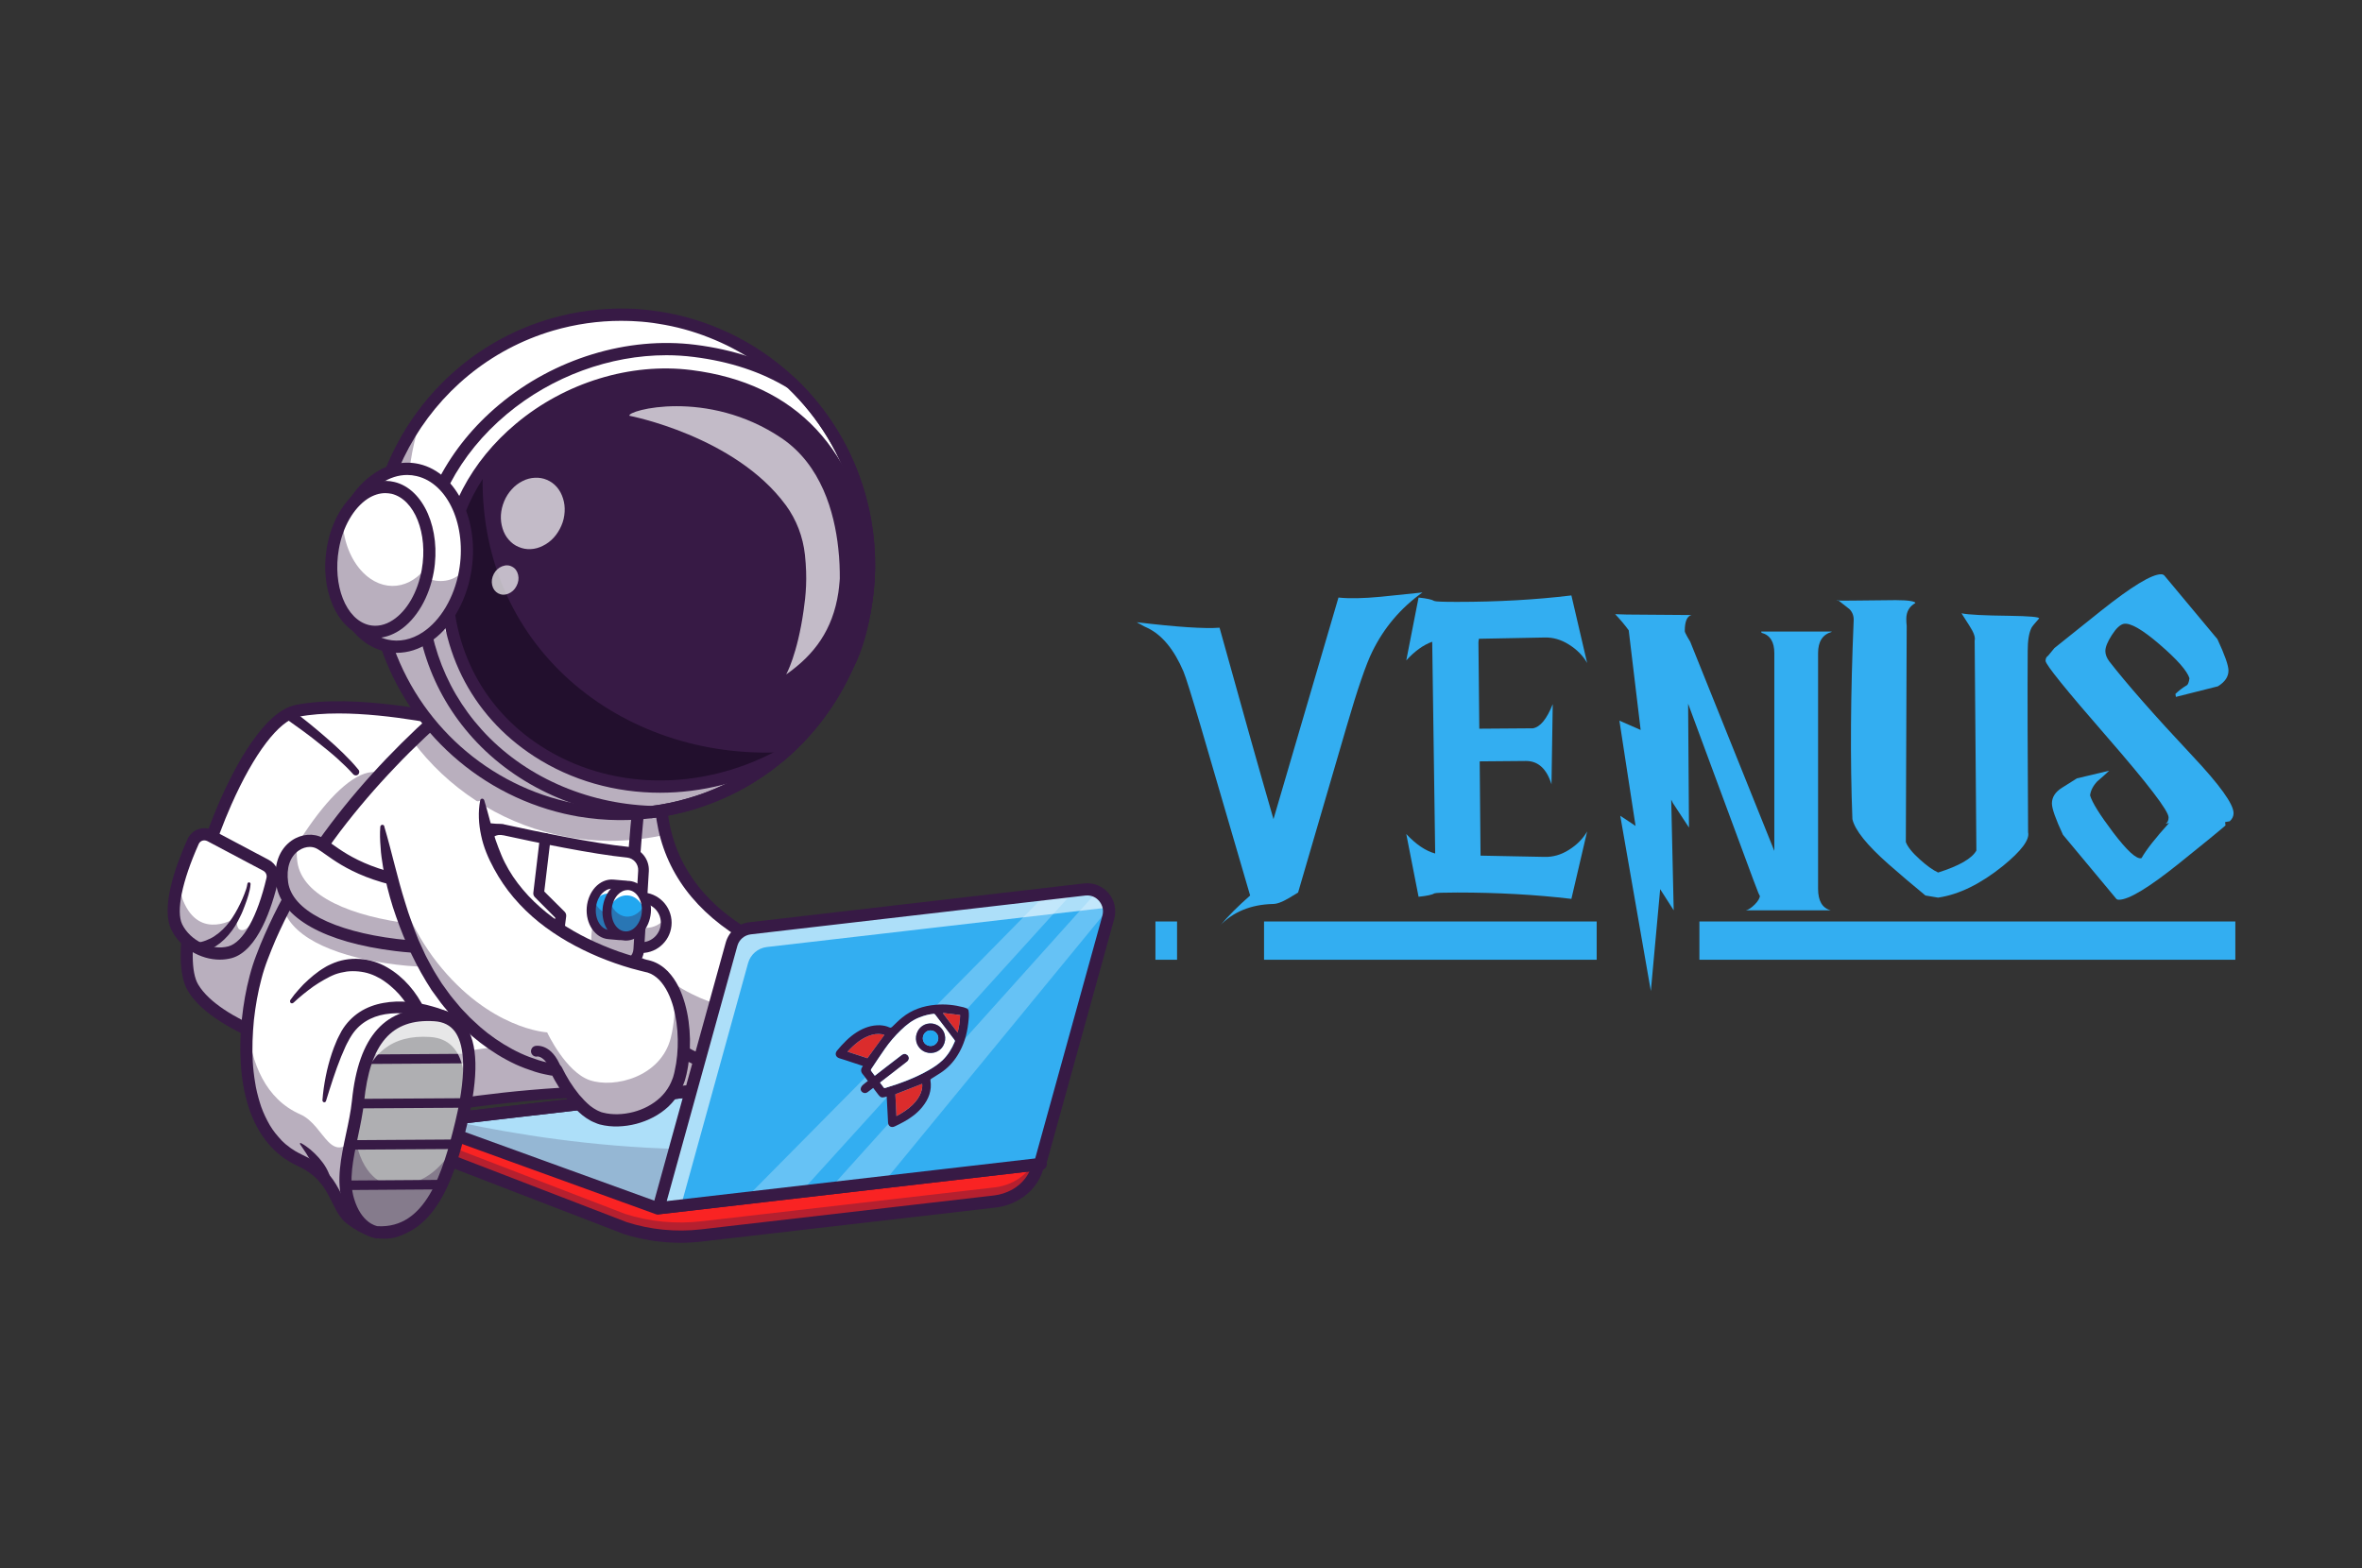 <svg xmlns="http://www.w3.org/2000/svg" xmlns:xlink="http://www.w3.org/1999/xlink" width="128" zoomAndPan="magnify" viewBox="0 0 96 63.75" height="85" preserveAspectRatio="xMidYMid meet" version="1.0"><rect x="0" y="0" width="96" height="63.75" fill="#333333" stroke="none"/><defs><filter x="0%" y="0%" width="100%" height="100%" id="93195ccdf6"><feColorMatrix values="0 0 0 0 1 0 0 0 0 1 0 0 0 0 1 0 0 0 1 0" color-interpolation-filters="sRGB"/></filter><g/><clipPath id="b06a8a8f49"><path d="M 6.539 33 L 12 33 L 12 40 L 6.539 40 Z M 6.539 33 " clip-rule="nonzero"/></clipPath><clipPath id="96fa935172"><path d="M 10 28 L 27 28 L 27 50.613 L 10 50.613 Z M 10 28 " clip-rule="nonzero"/></clipPath><clipPath id="9033fc09cb"><path d="M 10 41 L 18 41 L 18 50.613 L 10 50.613 Z M 10 41 " clip-rule="nonzero"/></clipPath><clipPath id="040f56e70a"><path d="M 9 28 L 27 28 L 27 50.613 L 9 50.613 Z M 9 28 " clip-rule="nonzero"/></clipPath><clipPath id="5583075017"><path d="M 15 12.512 L 36 12.512 L 36 34 L 15 34 Z M 15 12.512 " clip-rule="nonzero"/></clipPath><clipPath id="ba30251315"><path d="M 14 12.512 L 36 12.512 L 36 34 L 14 34 Z M 14 12.512 " clip-rule="nonzero"/></clipPath><mask id="06e774c464"><g filter="url(#93195ccdf6)"><rect x="-9.6" width="115.2" fill="#000000" y="-6.375" height="76.5" fill-opacity="0.7"/></g></mask><clipPath id="4a5d08ade6"><path d="M 1 1 L 4 1 L 4 4.949 L 1 4.949 Z M 1 1 " clip-rule="nonzero"/></clipPath><clipPath id="d283230a79"><rect x="0" width="5" y="0" height="5"/></clipPath><mask id="d7ce479530"><g filter="url(#93195ccdf6)"><rect x="-9.6" width="115.2" fill="#000000" y="-6.375" height="76.5" fill-opacity="0.7"/></g></mask><clipPath id="eac43e0589"><path d="M 0.551 0.711 L 2.465 0.711 L 2.465 2.383 L 0.551 2.383 Z M 0.551 0.711 " clip-rule="nonzero"/></clipPath><clipPath id="624fd81369"><rect x="0" width="3" y="0" height="3"/></clipPath><clipPath id="b562c7858c"><path d="M 26 36 L 45.387 36 L 45.387 50 L 26 50 Z M 26 36 " clip-rule="nonzero"/></clipPath><clipPath id="1272431a0d"><path d="M 26 47 L 42 47 L 42 50.613 L 26 50.613 Z M 26 47 " clip-rule="nonzero"/></clipPath><clipPath id="8a6b058920"><path d="M 17 43 L 43 43 L 43 50.613 L 17 50.613 Z M 17 43 " clip-rule="nonzero"/></clipPath><clipPath id="6b3076d61e"><path d="M 17 45 L 43 45 L 43 50.613 L 17 50.613 Z M 17 45 " clip-rule="nonzero"/></clipPath><clipPath id="8cc499312a"><path d="M 16 43 L 43 43 L 43 50.613 L 16 50.613 Z M 16 43 " clip-rule="nonzero"/></clipPath><clipPath id="c1b9c558e0"><path d="M 26 36 L 45.387 36 L 45.387 50 L 26 50 Z M 26 36 " clip-rule="nonzero"/></clipPath><clipPath id="8692e65d77"><path d="M 33 36 L 45.387 36 L 45.387 49 L 33 49 Z M 33 36 " clip-rule="nonzero"/></clipPath><clipPath id="d2f669b13e"><path d="M 26 35 L 45.387 35 L 45.387 50 L 26 50 Z M 26 35 " clip-rule="nonzero"/></clipPath><clipPath id="0d5ca97eb1"><path d="M 14 41 L 20 41 L 20 50.613 L 14 50.613 Z M 14 41 " clip-rule="nonzero"/></clipPath><clipPath id="86a1c8e808"><path d="M 14 45 L 19 45 L 19 50.613 L 14 50.613 Z M 14 45 " clip-rule="nonzero"/></clipPath><clipPath id="fdba0ab026"><path d="M 13 41 L 20 41 L 20 50.613 L 13 50.613 Z M 13 41 " clip-rule="nonzero"/></clipPath><clipPath id="c1290b5b8f"><path d="M 46 37 L 91 37 L 91 37.367 L 46 37.367 Z M 51.375 37.367 L 64.895 37.367 L 64.895 39.285 L 51.375 39.285 Z M 69.07 37.367 L 91 37.367 L 91 39.285 L 69.07 39.285 Z M 46 37.367 L 47.84 37.367 L 47.84 39.285 L 46 39.285 Z M 46 39.285 L 91 39.285 L 91 40 L 46 40 Z M 46 39.285 " clip-rule="nonzero"/></clipPath></defs><path fill="#ffffff" d="M 19.664 29.57 C 19.461 29.57 14.891 28.344 12.07 28.898 C 9.723 29.363 6.676 38.191 7.844 40.148 C 8.926 41.969 13.32 42.996 13.32 42.996 Z M 19.664 29.57 " fill-opacity="1" fill-rule="nonzero"/><path fill="#ffffff" d="M 19.664 29.57 L 18.633 31.75 L 13.32 42.996 C 13.32 42.996 11.191 42.5 9.531 41.582 C 8.809 41.184 8.172 40.703 7.844 40.148 C 6.676 38.191 9.723 29.363 12.074 28.898 C 14.891 28.344 19.461 29.57 19.664 29.57 Z M 19.664 29.57 " fill-opacity="1" fill-rule="nonzero"/><path fill="#371a45" d="M 18.633 31.75 L 13.32 42.996 C 13.32 42.996 13.32 42.996 13.316 42.996 C 13.309 42.996 13.277 42.988 13.227 42.977 C 13.215 42.973 13.203 42.969 13.191 42.965 C 13.191 42.965 13.188 42.965 13.184 42.965 C 13.176 42.961 13.164 42.957 13.152 42.953 C 13.121 42.949 13.09 42.941 13.055 42.93 C 13.047 42.926 13.035 42.926 13.027 42.922 C 13.02 42.922 13.012 42.918 13.004 42.918 C 12.992 42.914 12.98 42.91 12.969 42.906 C 12.855 42.879 12.715 42.836 12.559 42.793 C 12.539 42.785 12.52 42.781 12.5 42.773 C 12.441 42.758 12.379 42.738 12.312 42.719 C 12.293 42.711 12.27 42.703 12.25 42.699 C 12.223 42.691 12.199 42.684 12.172 42.676 C 12.141 42.664 12.109 42.652 12.074 42.641 C 12.062 42.641 12.055 42.637 12.047 42.633 C 12.02 42.625 12 42.617 11.973 42.609 C 11.906 42.586 11.836 42.562 11.766 42.543 C 11.766 42.543 11.762 42.539 11.758 42.539 C 11.711 42.52 11.66 42.504 11.609 42.484 C 11.609 42.484 11.605 42.484 11.605 42.484 C 11.57 42.473 11.531 42.461 11.496 42.445 C 11.473 42.438 11.449 42.43 11.426 42.422 C 11.34 42.391 11.25 42.359 11.16 42.324 C 11.102 42.301 11.043 42.277 10.984 42.254 C 10.93 42.234 10.875 42.211 10.82 42.191 C 10.766 42.168 10.711 42.145 10.656 42.121 C 10.602 42.102 10.547 42.074 10.492 42.051 C 10.438 42.027 10.383 42.004 10.328 41.98 C 10.273 41.957 10.219 41.934 10.164 41.906 C 10.109 41.883 10.059 41.855 10.004 41.828 C 9.949 41.801 9.895 41.773 9.844 41.75 C 9.832 41.746 9.824 41.738 9.816 41.738 C 9.77 41.715 9.727 41.688 9.684 41.668 C 9.629 41.641 9.578 41.609 9.527 41.582 C 8.801 41.184 8.168 40.703 7.84 40.148 C 7.23 39.129 7.77 36.234 8.758 33.637 C 8.398 35.238 8.324 36.637 8.711 37.285 C 8.844 37.512 9.031 37.727 9.258 37.93 C 9.516 38.164 9.797 38.359 10.09 38.516 C 11.164 35.371 13.512 31.516 15.117 31.387 C 16.043 31.312 17.133 31.445 18.191 31.656 C 18.34 31.688 18.488 31.719 18.633 31.75 Z M 18.633 31.75 " fill-opacity="0.35" fill-rule="nonzero"/><path fill="#371a45" d="M 19.664 29.57 L 18.633 31.75 C 18.488 31.719 18.34 31.688 18.195 31.656 L 19.223 29.48 C 19.473 29.535 19.629 29.57 19.664 29.57 Z M 19.664 29.57 " fill-opacity="0.35" fill-rule="nonzero"/><path fill="#371a45" d="M 13.32 43.246 C 13.301 43.246 13.281 43.246 13.266 43.242 C 13.082 43.199 8.754 42.164 7.633 40.277 C 6.875 39.008 7.711 35.332 8.953 32.512 C 9.543 31.184 10.723 28.91 12.027 28.656 C 14.426 28.18 18.082 28.977 19.281 29.238 C 19.465 29.277 19.633 29.316 19.676 29.32 C 19.758 29.32 19.832 29.363 19.875 29.434 C 19.922 29.504 19.926 29.598 19.891 29.672 L 13.547 43.102 C 13.5 43.191 13.414 43.246 13.32 43.246 Z M 13.766 29.004 C 13.18 29.004 12.621 29.043 12.117 29.141 C 11.34 29.297 10.324 30.629 9.402 32.715 C 8.086 35.695 7.469 39.039 8.055 40.023 C 8.945 41.52 12.336 42.484 13.184 42.707 L 19.305 29.754 C 19.266 29.746 19.223 29.734 19.176 29.727 C 18.258 29.523 15.863 29.004 13.766 29.004 Z M 19.664 29.32 C 19.668 29.32 19.668 29.32 19.672 29.32 C 19.668 29.32 19.668 29.32 19.664 29.32 Z M 19.664 29.32 " fill-opacity="1" fill-rule="nonzero"/><path fill="#371a45" d="M 11.852 28.848 C 12.094 29.031 12.332 29.219 12.57 29.41 C 12.805 29.602 13.039 29.797 13.266 29.996 C 13.496 30.195 13.723 30.398 13.941 30.613 C 14.16 30.828 14.375 31.051 14.57 31.293 C 14.621 31.352 14.609 31.441 14.551 31.492 C 14.492 31.539 14.406 31.531 14.355 31.477 L 14.355 31.473 C 14.16 31.254 13.945 31.051 13.723 30.848 C 13.504 30.648 13.27 30.461 13.035 30.273 C 12.805 30.082 12.566 29.902 12.324 29.723 C 12.082 29.547 11.84 29.371 11.594 29.199 C 11.492 29.129 11.469 28.992 11.539 28.895 C 11.605 28.793 11.742 28.77 11.84 28.836 C 11.844 28.84 11.848 28.844 11.852 28.848 Z M 11.852 28.848 " fill-opacity="1" fill-rule="nonzero"/><path fill="#ffffff" d="M 8.543 33.973 L 10.812 35.18 C 11.016 35.289 11.121 35.52 11.07 35.742 C 10.879 36.566 10.336 38.445 9.344 38.711 C 8.523 38.93 7.555 38.438 7.188 37.688 C 6.777 36.848 7.465 35.07 7.848 34.215 C 7.965 33.949 8.285 33.84 8.543 33.973 Z M 8.543 33.973 " fill-opacity="1" fill-rule="nonzero"/><path fill="#371a45" d="M 11.07 35.746 C 10.875 36.566 10.332 38.445 9.344 38.711 C 8.52 38.934 7.551 38.441 7.184 37.688 C 6.934 37.168 7.094 36.301 7.348 35.508 C 7.293 35.934 7.324 36.316 7.441 36.609 C 8.125 38.285 9.602 37.305 9.602 37.305 C 9.602 37.305 9.609 37.703 9.723 37.777 C 10.203 38.078 10.793 36.422 11.078 35.559 C 11.086 35.617 11.086 35.68 11.07 35.746 Z M 11.07 35.746 " fill-opacity="0.35" fill-rule="nonzero"/><g clip-path="url(#b06a8a8f49)"><path fill="#371a45" d="M 8.934 39.012 C 8.141 39.012 7.324 38.531 6.965 37.797 C 6.539 36.926 7.086 35.312 7.621 34.113 C 7.707 33.926 7.867 33.777 8.062 33.707 C 8.258 33.641 8.473 33.66 8.656 33.754 L 10.93 34.961 C 11.23 35.121 11.387 35.469 11.309 35.801 C 11.062 36.855 10.488 38.664 9.406 38.953 C 9.254 38.992 9.094 39.012 8.934 39.012 Z M 8.309 34.164 C 8.277 34.164 8.25 34.168 8.223 34.176 C 8.156 34.199 8.102 34.25 8.074 34.316 C 7.398 35.828 7.148 37.051 7.406 37.578 C 7.734 38.246 8.594 38.656 9.281 38.473 C 9.883 38.309 10.461 37.27 10.832 35.688 C 10.859 35.574 10.805 35.457 10.699 35.398 L 8.43 34.195 C 8.391 34.176 8.348 34.164 8.309 34.164 Z M 8.309 34.164 " fill-opacity="1" fill-rule="nonzero"/></g><path fill="#371a45" d="M 8.023 38.316 C 8.035 38.316 8.074 38.312 8.102 38.309 C 8.133 38.305 8.16 38.297 8.191 38.289 C 8.254 38.273 8.316 38.254 8.375 38.23 C 8.496 38.184 8.621 38.125 8.73 38.047 C 8.957 37.898 9.156 37.703 9.324 37.477 C 9.406 37.363 9.488 37.246 9.559 37.121 C 9.633 37.004 9.695 36.867 9.762 36.738 C 9.824 36.609 9.883 36.477 9.934 36.34 C 9.961 36.273 9.984 36.203 10.008 36.137 C 10.027 36.07 10.047 35.996 10.055 35.934 L 10.055 35.926 C 10.062 35.891 10.094 35.867 10.129 35.871 C 10.164 35.875 10.188 35.91 10.184 35.941 C 10.172 36.105 10.137 36.246 10.094 36.395 C 10.051 36.539 10.004 36.68 9.949 36.82 C 9.895 36.961 9.844 37.102 9.773 37.238 C 9.711 37.375 9.637 37.508 9.559 37.641 C 9.395 37.902 9.191 38.145 8.941 38.344 C 8.816 38.441 8.68 38.527 8.535 38.602 C 8.461 38.637 8.387 38.668 8.309 38.695 C 8.266 38.707 8.227 38.719 8.188 38.73 C 8.141 38.738 8.105 38.746 8.047 38.754 L 8.039 38.754 C 7.922 38.77 7.812 38.68 7.801 38.559 C 7.785 38.438 7.875 38.332 7.992 38.316 C 8.004 38.316 8.016 38.316 8.023 38.316 Z M 8.023 38.316 " fill-opacity="1" fill-rule="nonzero"/><path fill="#ffffff" d="M 15.02 45.547 C 15.02 45.547 24.031 43.258 32.184 45.012 L 32.184 40.836 L 16.738 36.184 Z M 15.02 45.547 " fill-opacity="1" fill-rule="nonzero"/><path fill="#371a45" d="M 32.184 42.914 L 32.184 45.016 C 24.031 43.262 15.02 45.551 15.02 45.551 L 15.422 43.352 C 17.258 42.938 25.047 41.379 32.184 42.914 Z M 32.184 42.914 " fill-opacity="0.35" fill-rule="nonzero"/><path fill="#371a45" d="M 15.02 45.766 C 14.965 45.766 14.91 45.746 14.871 45.707 C 14.816 45.656 14.793 45.582 14.805 45.508 L 16.527 36.141 C 16.535 36.078 16.574 36.027 16.625 35.996 C 16.676 35.961 16.742 35.953 16.801 35.973 L 32.246 40.625 C 32.34 40.652 32.402 40.738 32.402 40.836 L 32.402 45.012 C 32.402 45.078 32.371 45.141 32.32 45.184 C 32.27 45.227 32.203 45.242 32.141 45.227 C 24.129 43.508 15.164 45.738 15.074 45.762 C 15.055 45.766 15.035 45.766 15.02 45.766 Z M 16.91 36.461 L 15.293 45.258 C 16.973 44.879 24.797 43.281 31.965 44.742 L 31.965 40.996 Z M 16.91 36.461 " fill-opacity="1" fill-rule="nonzero"/><path fill="#ffffff" d="M 34.891 43.727 C 34.484 45.32 32.598 45.781 31.602 45.445 C 30.617 45.109 29.867 43.5 29.867 43.5 C 29.867 43.5 27.543 43.387 25.395 40.66 C 25.332 40.578 25.27 40.492 25.207 40.41 C 23.551 38.133 22.992 35.051 22.84 33.984 C 22.805 33.742 22.793 33.602 22.793 33.602 L 25.957 32.77 L 26.855 32.535 C 26.879 33.035 26.949 33.496 27.062 33.93 C 28.078 37.77 32.34 39.004 33.555 39.277 C 34.906 39.578 35.32 42.039 34.891 43.727 Z M 34.891 43.727 " fill-opacity="1" fill-rule="nonzero"/><path fill="#371a45" d="M 34.891 43.727 C 34.484 45.32 32.598 45.781 31.602 45.445 C 30.617 45.109 29.867 43.5 29.867 43.5 C 29.867 43.5 27.543 43.387 25.395 40.66 C 25.332 40.578 25.27 40.492 25.207 40.41 C 23.551 38.133 22.992 35.051 22.84 33.984 C 22.805 33.742 22.793 33.602 22.793 33.602 L 23.254 33.48 C 23.605 34.82 24.207 36.492 25.207 37.863 C 25.27 37.949 25.332 38.035 25.395 38.113 C 27.543 40.844 29.867 40.957 29.867 40.957 C 29.867 40.957 30.617 42.566 31.602 42.898 C 32.602 43.238 34.484 42.777 34.891 41.184 C 34.898 41.148 34.906 41.113 34.914 41.082 C 35.109 41.926 35.098 42.914 34.891 43.727 Z M 34.891 43.727 " fill-opacity="0.35" fill-rule="nonzero"/><path fill="#371a45" d="M 32.293 45.797 C 32.02 45.797 31.754 45.758 31.523 45.68 C 30.609 45.367 29.914 44.137 29.703 43.734 C 29.141 43.66 27.105 43.238 25.199 40.812 C 22.98 37.988 22.562 33.801 22.547 33.625 C 22.535 33.488 22.633 33.367 22.77 33.352 C 22.902 33.34 23.023 33.441 23.039 33.574 C 23.043 33.617 23.461 37.797 25.59 40.504 C 27.629 43.102 29.855 43.25 29.879 43.25 C 29.969 43.254 30.051 43.309 30.09 43.391 C 30.098 43.406 30.809 44.91 31.68 45.207 C 32.223 45.391 33.016 45.289 33.609 44.961 C 33.984 44.758 34.473 44.363 34.652 43.66 C 34.957 42.465 34.809 40.992 34.297 40.16 C 34.078 39.801 33.812 39.582 33.5 39.516 C 32.852 39.371 31.176 38.918 29.641 37.848 C 27.73 36.52 26.707 34.734 26.605 32.543 C 26.602 32.406 26.703 32.289 26.84 32.285 C 26.977 32.277 27.094 32.383 27.098 32.52 C 27.316 37.258 32.137 38.703 33.605 39.031 C 34.047 39.129 34.434 39.43 34.719 39.898 C 35.289 40.84 35.461 42.473 35.129 43.785 C 34.953 44.48 34.508 45.039 33.844 45.398 C 33.375 45.66 32.812 45.797 32.293 45.797 Z M 32.293 45.797 " fill-opacity="1" fill-rule="nonzero"/><g clip-path="url(#96fa935172)"><path fill="#ffffff" d="M 26.188 30.895 C 26.102 31.5 26.023 32.133 25.957 32.77 C 25.91 33.223 25.867 33.68 25.828 34.129 C 25.562 37.379 25.535 40.395 25.535 40.395 L 25.203 40.406 L 16.793 40.723 C 17.527 41.891 17.508 43.207 17.508 43.207 L 16.438 49.852 C 16.438 49.852 15.586 50.605 14.215 49.516 C 13.617 49.043 13.676 47.832 12.203 47.168 C 9.258 45.844 9.914 40.875 10.602 39.047 C 10.863 38.324 11.176 37.629 11.523 36.957 C 11.879 36.27 12.273 35.609 12.688 34.984 C 14.047 32.926 15.613 31.234 16.762 30.121 C 17.734 29.18 18.41 28.648 18.41 28.648 C 18.41 28.648 26.465 29.02 26.188 30.895 Z M 26.188 30.895 " fill-opacity="1" fill-rule="nonzero"/></g><g clip-path="url(#9033fc09cb)"><path fill="#371a45" d="M 17.512 43.211 L 16.438 49.852 C 16.438 49.852 15.586 50.609 14.219 49.52 C 13.621 49.043 13.68 47.832 12.203 47.172 C 10.242 46.289 9.879 43.789 10.059 41.68 C 10.211 43.23 10.797 44.684 12.203 45.301 C 13.246 45.758 13.406 47.574 14.609 46.047 C 15.691 44.668 16.438 47.984 16.438 47.984 L 17.379 42.164 C 17.516 42.766 17.512 43.211 17.512 43.211 Z M 17.512 43.211 " fill-opacity="0.35" fill-rule="nonzero"/></g><g clip-path="url(#040f56e70a)"><path fill="#371a45" d="M 11.805 40.648 C 11.91 40.496 12.023 40.355 12.148 40.219 C 12.27 40.078 12.398 39.949 12.535 39.828 C 12.672 39.703 12.816 39.586 12.969 39.477 L 13.086 39.398 L 13.207 39.324 C 13.246 39.297 13.289 39.277 13.332 39.254 C 13.375 39.23 13.418 39.211 13.465 39.191 C 14.18 38.859 15.055 38.926 15.738 39.328 C 16.41 39.715 16.926 40.332 17.254 41.016 C 17.418 41.359 17.539 41.719 17.625 42.086 C 17.664 42.27 17.699 42.453 17.723 42.641 C 17.734 42.734 17.742 42.828 17.75 42.922 C 17.758 43.02 17.762 43.109 17.762 43.215 C 17.762 43.227 17.762 43.238 17.758 43.25 L 17.758 43.254 L 17.219 46.574 L 16.684 49.895 L 16.68 49.902 C 16.672 49.957 16.641 50.008 16.602 50.043 C 16.551 50.086 16.52 50.105 16.48 50.129 C 16.445 50.152 16.406 50.176 16.367 50.191 C 16.328 50.211 16.289 50.23 16.246 50.242 C 16.207 50.258 16.168 50.277 16.125 50.285 C 16.047 50.312 15.965 50.328 15.879 50.34 C 15.797 50.348 15.711 50.363 15.629 50.355 C 15.297 50.352 14.977 50.258 14.695 50.117 L 14.59 50.066 L 14.488 50.004 C 14.426 49.965 14.352 49.93 14.293 49.883 L 14.105 49.746 C 14.09 49.734 14.074 49.727 14.059 49.711 L 14.008 49.664 C 13.977 49.633 13.938 49.605 13.914 49.57 C 13.797 49.438 13.715 49.297 13.641 49.16 C 13.57 49.027 13.504 48.895 13.441 48.766 C 13.316 48.516 13.188 48.281 13.016 48.082 C 12.852 47.879 12.648 47.711 12.426 47.574 L 12.344 47.523 L 12.254 47.477 L 12.07 47.387 L 11.863 47.281 C 11.793 47.246 11.73 47.199 11.664 47.16 L 11.566 47.098 C 11.531 47.074 11.504 47.051 11.473 47.027 C 11.41 46.98 11.348 46.934 11.289 46.883 L 11.117 46.723 C 11.059 46.672 11.012 46.609 10.957 46.555 C 10.754 46.32 10.574 46.066 10.434 45.793 C 10.293 45.523 10.172 45.242 10.086 44.949 C 9.996 44.66 9.926 44.367 9.879 44.074 C 9.852 43.926 9.84 43.777 9.82 43.629 C 9.805 43.48 9.789 43.332 9.785 43.184 C 9.75 42.59 9.77 41.996 9.832 41.41 C 9.895 40.82 9.996 40.242 10.148 39.668 C 10.223 39.379 10.316 39.09 10.422 38.816 L 10.582 38.406 L 10.754 38.004 C 10.992 37.465 11.246 36.938 11.527 36.426 C 12.09 35.398 12.738 34.426 13.438 33.496 C 14.141 32.566 14.898 31.684 15.703 30.84 C 16.105 30.422 16.516 30.012 16.938 29.613 C 17.367 29.215 17.793 28.832 18.254 28.457 C 18.301 28.418 18.359 28.402 18.414 28.406 L 18.418 28.406 C 19.172 28.445 19.918 28.508 20.668 28.59 C 21.418 28.672 22.164 28.773 22.906 28.91 C 23.281 28.98 23.652 29.059 24.02 29.152 C 24.391 29.25 24.758 29.359 25.121 29.504 C 25.301 29.578 25.48 29.66 25.656 29.762 C 25.832 29.863 26.008 29.984 26.16 30.152 C 26.234 30.238 26.309 30.332 26.359 30.449 C 26.41 30.566 26.438 30.699 26.434 30.832 L 26.426 30.93 L 26.418 31 L 26.398 31.141 L 26.363 31.418 C 26.309 31.789 26.27 32.16 26.227 32.531 C 26.188 32.906 26.145 33.277 26.117 33.652 C 26.047 34.398 25.996 35.148 25.957 35.898 C 25.922 36.648 25.891 37.398 25.84 38.148 C 25.793 38.898 25.734 39.648 25.617 40.398 C 25.609 40.445 25.566 40.477 25.52 40.469 C 25.484 40.465 25.453 40.434 25.449 40.398 C 25.398 40.02 25.371 39.641 25.355 39.262 C 25.34 38.883 25.336 38.508 25.34 38.129 C 25.352 37.375 25.387 36.621 25.445 35.867 C 25.559 34.359 25.668 32.855 25.871 31.352 L 25.93 30.93 L 25.938 30.859 C 25.938 30.848 25.941 30.832 25.941 30.816 C 25.941 30.762 25.934 30.707 25.91 30.652 C 25.887 30.594 25.844 30.539 25.797 30.484 C 25.695 30.375 25.559 30.277 25.41 30.191 C 25.262 30.105 25.102 30.031 24.934 29.965 C 24.602 29.832 24.254 29.727 23.898 29.637 C 23.543 29.543 23.18 29.469 22.816 29.398 C 22.09 29.266 21.352 29.164 20.613 29.082 C 19.875 29.004 19.133 28.941 18.395 28.902 L 18.559 28.852 C 18.121 29.203 17.691 29.586 17.273 29.98 C 16.859 30.371 16.449 30.773 16.059 31.188 C 15.266 32.016 14.52 32.887 13.828 33.797 C 13.141 34.711 12.508 35.668 11.961 36.668 C 11.68 37.168 11.434 37.684 11.203 38.203 L 11.039 38.598 L 10.883 38.996 C 10.781 39.262 10.695 39.523 10.625 39.797 C 10.48 40.34 10.383 40.902 10.32 41.465 C 10.266 42.031 10.242 42.598 10.273 43.16 C 10.277 43.301 10.297 43.441 10.309 43.578 C 10.328 43.719 10.34 43.855 10.367 43.996 C 10.406 44.27 10.477 44.543 10.555 44.805 C 10.633 45.07 10.742 45.324 10.867 45.562 C 10.992 45.809 11.145 46.027 11.324 46.227 C 11.367 46.277 11.41 46.328 11.457 46.375 L 11.605 46.512 C 11.656 46.555 11.707 46.594 11.762 46.633 C 11.789 46.652 11.812 46.676 11.84 46.691 L 11.926 46.746 C 11.98 46.781 12.035 46.82 12.094 46.848 L 12.27 46.938 L 12.473 47.039 L 12.578 47.094 L 12.676 47.156 C 12.945 47.316 13.191 47.523 13.391 47.77 C 13.594 48.012 13.746 48.285 13.875 48.551 C 13.945 48.684 14.004 48.809 14.066 48.934 C 14.133 49.047 14.199 49.16 14.273 49.242 C 14.289 49.27 14.312 49.281 14.332 49.301 L 14.359 49.328 C 14.371 49.34 14.387 49.348 14.398 49.359 L 14.562 49.477 C 14.613 49.52 14.676 49.547 14.73 49.582 L 14.816 49.637 L 14.902 49.676 C 15.137 49.793 15.383 49.863 15.625 49.867 C 15.684 49.871 15.746 49.859 15.805 49.859 C 15.863 49.844 15.922 49.836 15.977 49.816 C 16.004 49.812 16.031 49.801 16.059 49.789 C 16.086 49.781 16.113 49.766 16.141 49.754 C 16.168 49.742 16.188 49.727 16.215 49.715 C 16.234 49.699 16.262 49.68 16.27 49.676 L 16.188 49.824 L 16.723 46.5 L 17.258 43.18 L 17.254 43.215 C 17.254 43.145 17.246 43.051 17.242 42.969 C 17.234 42.883 17.223 42.801 17.215 42.715 C 17.191 42.547 17.156 42.379 17.117 42.211 C 17.039 41.879 16.926 41.555 16.777 41.254 C 16.703 41.102 16.617 40.957 16.527 40.816 C 16.434 40.68 16.332 40.547 16.223 40.422 C 16.113 40.301 15.996 40.184 15.867 40.078 C 15.805 40.023 15.738 39.973 15.672 39.926 C 15.605 39.879 15.535 39.828 15.469 39.789 C 15.332 39.711 15.188 39.641 15.035 39.59 C 14.887 39.539 14.73 39.508 14.57 39.492 C 14.41 39.477 14.25 39.477 14.094 39.496 C 13.934 39.52 13.777 39.555 13.625 39.609 C 13.586 39.625 13.551 39.641 13.512 39.656 C 13.477 39.672 13.438 39.688 13.402 39.707 C 13.324 39.746 13.25 39.785 13.176 39.828 C 13.027 39.91 12.883 40.004 12.738 40.102 C 12.457 40.305 12.18 40.527 11.926 40.766 L 11.922 40.766 C 11.891 40.797 11.836 40.797 11.805 40.762 C 11.785 40.723 11.781 40.68 11.805 40.648 Z M 11.805 40.648 " fill-opacity="1" fill-rule="nonzero"/></g><path fill="#371a45" d="M 29.867 43.719 C 29.777 43.719 29.695 43.664 29.664 43.578 C 29.547 43.273 29.258 42.746 28.98 42.637 C 28.867 42.594 28.812 42.465 28.855 42.352 C 28.902 42.242 29.027 42.184 29.141 42.23 C 29.684 42.445 30.031 43.32 30.07 43.422 C 30.113 43.535 30.059 43.66 29.945 43.703 C 29.918 43.715 29.895 43.719 29.867 43.719 Z M 29.867 43.719 " fill-opacity="1" fill-rule="nonzero"/><path fill="#371a45" d="M 22.609 43.719 C 22.52 43.719 22.441 43.664 22.406 43.578 C 22.289 43.273 22 42.746 21.723 42.637 C 21.609 42.594 21.555 42.465 21.598 42.352 C 21.641 42.242 21.77 42.184 21.879 42.23 C 22.426 42.445 22.773 43.32 22.812 43.422 C 22.852 43.535 22.801 43.66 22.688 43.703 C 22.664 43.715 22.637 43.719 22.609 43.719 Z M 22.609 43.719 " fill-opacity="1" fill-rule="nonzero"/><path fill="#ffffff" d="M 27.078 37.512 C 27.078 37.645 27.051 37.773 27 37.898 C 26.949 38.02 26.879 38.129 26.785 38.227 C 26.688 38.32 26.582 38.395 26.457 38.445 C 26.336 38.496 26.207 38.52 26.074 38.52 C 25.941 38.52 25.812 38.496 25.691 38.445 C 25.566 38.395 25.457 38.32 25.363 38.227 C 25.27 38.129 25.199 38.02 25.145 37.898 C 25.094 37.773 25.07 37.645 25.07 37.512 C 25.07 37.375 25.094 37.246 25.145 37.125 C 25.199 37 25.27 36.891 25.363 36.797 C 25.457 36.699 25.566 36.629 25.691 36.578 C 25.812 36.523 25.941 36.5 26.074 36.5 C 26.207 36.5 26.336 36.523 26.457 36.578 C 26.582 36.629 26.688 36.699 26.785 36.797 C 26.879 36.891 26.949 37 27 37.125 C 27.051 37.246 27.078 37.375 27.078 37.512 Z M 27.078 37.512 " fill-opacity="1" fill-rule="nonzero"/><path fill="#371a45" d="M 27.078 37.512 C 27.078 38.07 26.629 38.52 26.074 38.52 C 25.52 38.52 25.07 38.066 25.07 37.512 C 25.07 37.289 25.141 37.082 25.262 36.914 C 25.355 37.375 25.762 37.723 26.246 37.723 C 26.578 37.723 26.875 37.559 27.059 37.309 C 27.07 37.371 27.078 37.441 27.078 37.512 Z M 27.078 37.512 " fill-opacity="0.35" fill-rule="nonzero"/><path fill="#371a45" d="M 26.074 38.742 C 25.402 38.742 24.852 38.188 24.852 37.512 C 24.852 36.832 25.402 36.281 26.074 36.281 C 26.746 36.281 27.297 36.832 27.297 37.512 C 27.297 38.188 26.746 38.742 26.074 38.742 Z M 26.074 36.719 C 25.641 36.719 25.285 37.074 25.285 37.512 C 25.285 37.945 25.641 38.305 26.074 38.305 C 26.508 38.305 26.859 37.945 26.859 37.512 C 26.859 37.074 26.508 36.719 26.074 36.719 Z M 26.074 36.719 " fill-opacity="1" fill-rule="nonzero"/><path fill="#ffffff" d="M 26.152 35.406 L 26.043 37.199 L 25.965 38.594 C 25.941 38.973 25.633 39.27 25.254 39.273 C 25.012 39.277 24.711 39.281 24.367 39.273 C 23.137 39.254 21.348 39.148 19.594 38.785 C 19.219 38.707 18.969 38.34 19.031 37.957 L 19.621 34.328 C 19.691 33.922 20.082 33.652 20.484 33.742 C 21.699 34.008 24.125 34.512 25.504 34.648 C 25.891 34.68 26.176 35.02 26.152 35.406 Z M 26.152 35.406 " fill-opacity="1" fill-rule="nonzero"/><path fill="#ffffff" d="M 20.43 33.727 L 18.977 33.609 C 18.66 33.582 18.375 33.809 18.32 34.125 L 17.754 37.73 C 17.703 38.043 17.902 38.344 18.207 38.422 L 19.508 38.758 Z M 20.43 33.727 " fill-opacity="1" fill-rule="nonzero"/><path fill="#371a45" d="M 24.887 39.496 C 23.645 39.496 21.578 39.418 19.551 38.996 C 19.059 38.895 18.734 38.422 18.816 37.922 L 19.41 34.293 C 19.453 34.035 19.594 33.812 19.805 33.664 C 20.02 33.52 20.277 33.469 20.531 33.523 C 21.816 33.805 24.176 34.293 25.527 34.426 C 26.027 34.473 26.398 34.91 26.371 35.418 L 26.18 38.605 C 26.152 39.098 25.746 39.484 25.258 39.492 C 25.145 39.496 25.02 39.496 24.887 39.496 Z M 20.332 33.941 C 20.234 33.941 20.137 33.969 20.051 34.027 C 19.938 34.105 19.863 34.227 19.84 34.363 L 19.25 37.992 C 19.203 38.262 19.375 38.512 19.641 38.57 C 21.844 39.027 24.105 39.07 25.254 39.055 C 25.516 39.051 25.734 38.844 25.746 38.582 L 25.938 35.395 C 25.953 35.125 25.754 34.891 25.488 34.863 C 24.113 34.73 21.734 34.238 20.441 33.953 C 20.402 33.945 20.367 33.941 20.332 33.941 Z M 20.332 33.941 " fill-opacity="1" fill-rule="nonzero"/><path fill="#371a45" d="M 19.508 38.977 C 19.488 38.977 19.473 38.977 19.453 38.973 L 18.152 38.637 C 17.734 38.527 17.473 38.125 17.539 37.695 L 18.105 34.094 C 18.176 33.664 18.566 33.355 18.992 33.391 L 20.449 33.512 C 20.566 33.52 20.656 33.629 20.648 33.75 C 20.637 33.867 20.531 33.961 20.414 33.949 L 18.957 33.828 C 18.754 33.812 18.57 33.957 18.539 34.16 L 17.969 37.766 C 17.938 37.969 18.062 38.16 18.262 38.211 L 19.562 38.547 C 19.676 38.574 19.746 38.695 19.719 38.812 C 19.695 38.91 19.605 38.977 19.508 38.977 Z M 19.508 38.977 " fill-opacity="1" fill-rule="nonzero"/><path fill="#371a45" d="M 19.047 38.121 C 18.984 38.977 18.492 39.508 16.105 39.215 C 13.863 38.941 11.926 38.215 11.527 36.961 C 11.883 36.27 12.277 35.609 12.691 34.984 C 12.805 34.996 12.914 35.031 13.012 35.086 C 13.645 35.445 14.73 36.684 18.406 36.859 C 18.406 36.859 19.105 37.262 19.047 38.121 Z M 19.047 38.121 " fill-opacity="0.35" fill-rule="nonzero"/><path fill="#ffffff" d="M 18.406 36.062 C 18.406 36.062 19.105 36.465 19.047 37.324 C 18.984 38.18 18.492 38.707 16.105 38.418 C 13.715 38.125 11.668 37.32 11.469 35.902 C 11.266 34.484 12.379 33.93 13.012 34.289 C 13.645 34.648 14.73 35.887 18.406 36.062 Z M 18.406 36.062 " fill-opacity="1" fill-rule="nonzero"/><path fill="#371a45" d="M 19.031 37.449 C 18.93 38.23 18.371 38.695 16.105 38.418 C 13.715 38.125 11.668 37.32 11.469 35.902 C 11.348 35.078 11.68 34.543 12.102 34.312 C 12.055 34.523 12.047 34.766 12.086 35.039 C 12.285 36.457 14.332 37.262 16.723 37.555 C 17.887 37.695 18.602 37.641 19.031 37.449 Z M 19.031 37.449 " fill-opacity="0.35" fill-rule="nonzero"/><path fill="#371a45" d="M 17.266 38.746 C 16.922 38.746 16.527 38.719 16.074 38.664 C 13.188 38.312 11.418 37.32 11.223 35.938 C 11.113 35.168 11.344 34.523 11.859 34.168 C 12.258 33.895 12.754 33.859 13.133 34.07 C 13.246 34.137 13.363 34.223 13.504 34.32 C 14.168 34.793 15.406 35.672 18.418 35.812 C 18.457 35.816 18.496 35.828 18.527 35.848 C 18.562 35.867 19.363 36.336 19.289 37.34 C 19.27 37.629 19.203 38.043 18.836 38.344 C 18.512 38.617 18.012 38.746 17.266 38.746 Z M 12.594 34.43 C 12.441 34.43 12.281 34.48 12.141 34.578 C 11.785 34.824 11.629 35.293 11.711 35.867 C 11.871 36.992 13.523 37.855 16.133 38.172 C 17.387 38.324 18.172 38.254 18.523 37.961 C 18.691 37.824 18.777 37.621 18.801 37.305 C 18.84 36.73 18.461 36.402 18.328 36.309 C 15.223 36.148 13.922 35.227 13.219 34.727 C 13.094 34.637 12.98 34.559 12.891 34.508 C 12.801 34.457 12.699 34.43 12.594 34.43 Z M 12.594 34.43 " fill-opacity="1" fill-rule="nonzero"/><path fill="#371a45" d="M 26.047 37.199 L 25.965 38.594 C 25.941 38.973 25.633 39.27 25.258 39.273 C 25.016 39.277 24.711 39.277 24.367 39.273 C 24.141 39.012 24.004 38.547 24.035 38.031 C 24.082 37.273 24.477 36.703 24.918 36.754 C 25.164 36.785 25.445 36.812 25.531 36.824 C 25.535 36.828 25.539 36.828 25.543 36.828 C 25.547 36.828 25.555 36.828 25.559 36.828 C 25.75 36.848 25.922 36.988 26.047 37.199 Z M 26.047 37.199 " fill-opacity="0.35" fill-rule="nonzero"/><path fill="#371a45" d="M 22.539 39.43 C 22.527 39.43 22.52 39.43 22.508 39.43 C 22.391 39.414 22.305 39.305 22.32 39.184 L 22.566 37.305 L 21.742 36.477 C 21.695 36.43 21.668 36.363 21.676 36.297 L 21.941 34.062 C 21.957 33.945 22.066 33.859 22.184 33.871 C 22.305 33.887 22.391 33.996 22.375 34.117 L 22.121 36.242 L 22.949 37.066 C 22.996 37.113 23.02 37.184 23.012 37.25 L 22.754 39.242 C 22.738 39.352 22.645 39.43 22.539 39.43 Z M 22.539 39.43 " fill-opacity="1" fill-rule="nonzero"/><path fill="#371a45" d="M 27.062 33.926 C 26.734 34.004 26.406 34.062 26.078 34.102 C 25.996 34.113 25.914 34.121 25.832 34.129 C 25.461 34.168 25.094 34.184 24.73 34.184 C 24.191 34.176 23.656 34.129 23.133 34.039 C 23.035 34.023 22.938 34 22.84 33.98 C 22.746 33.965 22.656 33.945 22.566 33.922 C 20.266 33.387 18.199 32.047 16.766 30.121 C 17.738 29.18 18.41 28.648 18.41 28.648 C 18.41 28.648 26.461 29.02 26.188 30.895 C 26.102 31.5 26.023 32.133 25.957 32.77 L 26.852 32.535 C 26.879 33.035 26.949 33.496 27.062 33.926 Z M 27.062 33.926 " fill-opacity="0.35" fill-rule="nonzero"/><g clip-path="url(#5583075017)"><path fill="#ffffff" d="M 33.457 28.816 C 32.484 30.199 31.164 31.344 29.574 32.102 C 29.25 32.258 28.918 32.395 28.574 32.516 C 28.406 32.574 28.234 32.629 28.062 32.684 C 27.539 32.836 27.012 32.945 26.488 33.012 C 26.039 33.07 25.586 33.094 25.141 33.09 C 24.602 33.086 24.066 33.035 23.543 32.945 C 23.352 32.914 23.164 32.875 22.977 32.832 C 19.539 32.027 16.625 29.434 15.566 25.781 C 14.012 20.398 17.078 14.766 22.418 13.199 C 23.449 12.898 24.488 12.766 25.504 12.793 C 25.625 12.793 25.742 12.801 25.863 12.809 C 26.18 12.828 26.496 12.863 26.809 12.91 C 27.531 13.027 28.234 13.219 28.906 13.488 C 29.582 13.75 30.223 14.09 30.824 14.492 C 31.016 14.621 31.199 14.754 31.383 14.895 C 31.656 15.109 31.918 15.332 32.172 15.574 C 33.43 16.77 34.395 18.305 34.914 20.098 C 35.812 23.199 35.176 26.375 33.457 28.816 Z M 33.457 28.816 " fill-opacity="1" fill-rule="nonzero"/><path fill="#371a45" d="M 25.23 33.117 C 25.199 33.117 25.172 33.117 25.141 33.117 C 24.609 33.113 24.074 33.062 23.543 32.973 C 23.352 32.941 23.16 32.902 22.973 32.859 C 19.41 32.027 16.566 29.32 15.547 25.789 C 13.984 20.402 17.066 14.746 22.414 13.176 C 23.43 12.879 24.469 12.742 25.508 12.77 C 25.621 12.773 25.738 12.777 25.863 12.785 C 26.184 12.805 26.5 12.84 26.812 12.891 C 27.531 13.004 28.238 13.199 28.918 13.465 C 29.59 13.73 30.234 14.07 30.836 14.473 C 31.031 14.605 31.219 14.738 31.398 14.879 C 31.676 15.094 31.941 15.324 32.188 15.559 C 33.484 16.793 34.434 18.359 34.938 20.094 C 35.805 23.094 35.273 26.277 33.477 28.832 C 32.48 30.246 31.133 31.387 29.582 32.125 C 29.254 32.285 28.918 32.422 28.578 32.543 C 28.422 32.598 28.254 32.652 28.066 32.707 C 27.547 32.859 27.02 32.973 26.492 33.035 C 26.078 33.09 25.656 33.117 25.23 33.117 Z M 25.238 12.816 C 24.293 12.816 23.348 12.953 22.426 13.223 C 17.109 14.785 14.039 20.418 15.59 25.773 C 16.605 29.285 19.438 31.98 22.98 32.805 C 23.168 32.848 23.359 32.891 23.551 32.922 C 24.078 33.012 24.613 33.059 25.141 33.062 C 25.594 33.066 26.047 33.043 26.484 32.984 C 27.012 32.918 27.539 32.809 28.055 32.656 C 28.242 32.602 28.41 32.547 28.566 32.492 C 28.902 32.371 29.238 32.234 29.562 32.078 C 31.105 31.34 32.445 30.207 33.438 28.797 L 33.457 28.812 L 33.438 28.797 C 35.223 26.258 35.754 23.09 34.891 20.105 C 34.391 18.383 33.445 16.82 32.156 15.59 C 31.91 15.359 31.648 15.129 31.367 14.914 C 31.188 14.777 31 14.641 30.809 14.512 C 30.211 14.113 29.566 13.773 28.898 13.512 C 28.219 13.246 27.516 13.051 26.805 12.938 C 26.496 12.891 26.176 12.855 25.859 12.836 C 25.734 12.824 25.617 12.82 25.504 12.82 C 25.418 12.82 25.328 12.816 25.238 12.816 Z M 25.238 12.816 " fill-opacity="1" fill-rule="nonzero"/></g><path fill="#371a45" d="M 15.57 25.781 C 16.625 29.434 19.543 32.031 22.977 32.832 C 23.164 32.875 23.355 32.914 23.543 32.949 C 24.066 33.039 24.602 33.086 25.141 33.09 C 25.586 33.094 26.039 33.07 26.488 33.012 C 27.012 32.945 27.539 32.84 28.062 32.684 C 28.234 32.633 28.406 32.578 28.574 32.52 C 28.918 32.398 29.25 32.258 29.574 32.102 C 31.164 31.344 32.484 30.199 33.457 28.816 C 33.992 28.055 34.426 27.223 34.734 26.344 C 33.773 27.645 32.504 28.719 30.988 29.441 C 30.664 29.598 30.332 29.734 29.988 29.855 C 29.82 29.918 29.648 29.969 29.473 30.023 C 28.949 30.176 28.426 30.285 27.902 30.352 C 27.449 30.41 27 30.434 26.555 30.43 C 26.016 30.426 25.48 30.379 24.957 30.285 C 24.766 30.254 24.578 30.215 24.391 30.172 C 20.957 29.371 18.039 26.773 16.98 23.121 C 16.363 20.988 16.473 18.82 17.164 16.879 C 15.34 19.344 14.648 22.605 15.57 25.781 Z M 15.57 25.781 " fill-opacity="0.35" fill-rule="nonzero"/><g clip-path="url(#ba30251315)"><path fill="#371a45" d="M 25.23 33.285 C 25.199 33.285 25.172 33.285 25.141 33.285 C 24.602 33.281 24.051 33.23 23.512 33.137 C 23.32 33.105 23.125 33.062 22.934 33.02 C 19.316 32.176 16.422 29.422 15.383 25.836 C 13.801 20.363 16.934 14.609 22.367 13.016 C 23.398 12.715 24.457 12.574 25.512 12.602 C 25.629 12.605 25.746 12.609 25.879 12.621 C 26.199 12.641 26.523 12.676 26.84 12.727 C 27.57 12.84 28.289 13.039 28.977 13.312 C 29.664 13.582 30.32 13.926 30.93 14.336 C 31.129 14.465 31.32 14.605 31.5 14.746 C 31.785 14.965 32.055 15.199 32.305 15.438 C 33.621 16.691 34.59 18.285 35.098 20.047 C 35.98 23.098 35.441 26.332 33.613 28.926 C 32.602 30.363 31.234 31.523 29.656 32.277 C 29.324 32.434 28.98 32.578 28.637 32.699 C 28.477 32.758 28.309 32.812 28.117 32.867 C 27.59 33.023 27.051 33.137 26.512 33.203 C 26.094 33.258 25.66 33.285 25.23 33.285 Z M 25.238 12.984 C 24.309 12.984 23.383 13.121 22.473 13.387 C 17.242 14.922 14.227 20.457 15.754 25.727 C 16.75 29.18 19.535 31.832 23.02 32.645 C 23.203 32.688 23.391 32.727 23.578 32.758 C 24.098 32.848 24.621 32.895 25.145 32.898 C 25.586 32.902 26.031 32.875 26.465 32.82 C 26.984 32.754 27.504 32.645 28.008 32.496 C 28.195 32.441 28.359 32.391 28.512 32.336 C 28.844 32.219 29.176 32.082 29.496 31.926 C 31.012 31.203 32.332 30.086 33.305 28.703 C 35.062 26.203 35.582 23.09 34.73 20.152 C 34.242 18.457 33.312 16.922 32.043 15.715 C 31.805 15.484 31.543 15.262 31.27 15.047 C 31.094 14.91 30.91 14.777 30.719 14.652 C 30.129 14.258 29.5 13.926 28.84 13.668 C 28.176 13.406 27.484 13.215 26.781 13.105 C 26.477 13.055 26.164 13.023 25.855 13.004 C 25.73 12.992 25.617 12.988 25.504 12.988 C 25.414 12.988 25.328 12.984 25.238 12.984 Z M 33.457 28.816 Z M 33.457 28.816 " fill-opacity="1" fill-rule="nonzero"/><path fill="#371a45" d="M 25.23 33.34 C 25.199 33.34 25.172 33.34 25.141 33.34 C 24.598 33.336 24.047 33.285 23.504 33.195 C 23.312 33.16 23.117 33.121 22.926 33.078 C 19.285 32.227 16.375 29.461 15.332 25.852 C 13.738 20.348 16.887 14.566 22.352 12.961 C 23.387 12.656 24.453 12.52 25.512 12.547 C 25.629 12.547 25.75 12.555 25.879 12.562 C 26.203 12.582 26.527 12.621 26.848 12.672 C 27.582 12.789 28.305 12.984 29 13.262 C 29.684 13.531 30.348 13.875 30.961 14.289 C 31.16 14.422 31.352 14.562 31.535 14.703 C 31.82 14.926 32.094 15.156 32.344 15.398 C 33.668 16.66 34.641 18.262 35.152 20.035 C 36.039 23.098 35.496 26.352 33.66 28.961 C 32.645 30.406 31.27 31.574 29.684 32.328 C 29.348 32.488 29.004 32.633 28.656 32.754 C 28.5 32.812 28.328 32.867 28.133 32.926 C 27.605 33.078 27.062 33.191 26.523 33.258 C 26.098 33.312 25.664 33.34 25.23 33.34 Z M 25.238 13.043 C 24.316 13.043 23.391 13.176 22.488 13.438 C 17.285 14.969 14.289 20.473 15.805 25.711 C 16.797 29.148 19.566 31.781 23.031 32.59 C 23.215 32.633 23.402 32.672 23.586 32.703 C 24.102 32.793 24.625 32.84 25.145 32.844 C 25.582 32.848 26.027 32.824 26.457 32.766 C 26.973 32.703 27.488 32.594 27.992 32.445 C 28.18 32.391 28.34 32.336 28.492 32.285 C 28.82 32.168 29.152 32.031 29.473 31.879 C 30.98 31.16 32.289 30.051 33.258 28.672 C 35.008 26.188 35.523 23.09 34.68 20.172 C 34.191 18.484 33.266 16.961 32.004 15.758 C 31.766 15.527 31.508 15.309 31.234 15.098 C 31.062 14.961 30.879 14.828 30.691 14.703 C 30.105 14.309 29.477 13.98 28.82 13.723 C 28.16 13.461 27.473 13.273 26.773 13.164 C 26.473 13.113 26.16 13.078 25.852 13.062 C 25.727 13.055 25.613 13.047 25.504 13.047 C 25.414 13.043 25.328 13.043 25.238 13.043 Z M 33.457 28.816 Z M 33.457 28.816 " fill-opacity="1" fill-rule="nonzero"/></g><path fill="#371a45" d="M 31.707 30.727 C 25.352 34.141 17.73 30.23 18.164 23.062 C 18.457 18.184 23.43 14.707 28.062 15.289 C 31.434 15.715 34.543 17.617 35.316 23.066 C 35.316 23.066 35.289 25.535 34.441 27.074 C 33.59 28.617 32.508 29.973 32.508 29.973 Z M 31.707 30.727 " fill-opacity="1" fill-rule="nonzero"/><path fill="#220f2d" d="M 18.164 23.062 C 17.734 30.23 25.352 34.141 31.707 30.727 L 31.871 30.574 C 25.281 30.949 19.324 26.281 19.625 19.023 C 18.793 20.184 18.258 21.555 18.164 23.062 Z M 18.164 23.062 " fill-opacity="1" fill-rule="nonzero"/><path fill="#371a45" d="M 26.488 33.262 C 26.484 33.262 26.484 33.262 26.48 33.262 C 23.648 33.164 21.004 31.98 19.219 30.004 C 17.512 28.117 16.695 25.688 16.859 22.98 C 17.012 20.492 18.227 18.172 20.285 16.453 C 22.523 14.578 25.508 13.668 28.262 14.016 C 29.809 14.211 31.168 14.664 32.301 15.363 C 32.316 15.375 32.332 15.383 32.344 15.395 C 33.668 16.656 34.641 18.258 35.152 20.031 C 36.039 23.098 35.496 26.348 33.66 28.957 C 32.645 30.406 31.266 31.57 29.684 32.328 C 29.348 32.488 29 32.629 28.656 32.75 C 28.496 32.809 28.328 32.863 28.133 32.922 C 27.602 33.078 27.062 33.191 26.52 33.258 C 26.512 33.258 26.5 33.262 26.488 33.262 Z M 27.086 14.441 C 24.797 14.441 22.438 15.297 20.598 16.836 C 18.648 18.465 17.496 20.66 17.352 23.012 C 17.199 25.582 17.969 27.883 19.586 29.672 C 21.273 31.539 23.789 32.668 26.477 32.762 C 26.984 32.699 27.496 32.594 27.992 32.445 C 28.18 32.391 28.34 32.336 28.492 32.285 C 28.82 32.168 29.152 32.031 29.473 31.879 C 30.98 31.16 32.289 30.051 33.258 28.672 C 35.008 26.188 35.523 23.09 34.68 20.172 C 34.195 18.492 33.273 16.973 32.023 15.777 C 30.953 15.121 29.668 14.695 28.203 14.512 C 27.832 14.465 27.461 14.441 27.086 14.441 Z M 33.457 28.816 Z M 33.457 28.816 " fill-opacity="1" fill-rule="nonzero"/><path fill="#371a45" d="M 26.828 32.227 C 25.012 32.227 23.234 31.734 21.715 30.75 C 19.109 29.062 17.727 26.258 17.918 23.047 C 18.051 20.824 19.137 18.754 20.977 17.219 C 22.973 15.547 25.633 14.734 28.094 15.043 C 32.371 15.582 34.887 18.273 35.562 23.035 C 35.562 23.047 35.566 23.062 35.566 23.074 C 35.562 23.176 35.527 25.621 34.66 27.199 C 33.809 28.742 32.746 30.074 32.703 30.129 C 32.695 30.141 32.688 30.148 32.676 30.156 L 31.879 30.91 C 31.863 30.926 31.844 30.938 31.824 30.949 C 30.234 31.801 28.512 32.227 26.828 32.227 Z M 27.047 15.477 C 25.012 15.477 22.922 16.234 21.289 17.598 C 19.562 19.047 18.539 20.992 18.41 23.074 C 18.23 26.102 19.531 28.746 21.98 30.328 C 24.758 32.125 28.422 32.195 31.562 30.523 L 32.328 29.805 C 32.441 29.66 33.441 28.383 34.227 26.957 C 35 25.555 35.066 23.312 35.07 23.086 C 34.426 18.586 32.059 16.047 28.031 15.539 C 27.707 15.496 27.375 15.477 27.047 15.477 Z M 31.707 30.727 Z M 31.707 30.727 " fill-opacity="1" fill-rule="nonzero"/><path fill="#ffffff" d="M 16.805 19.078 C 17.148 19.125 17.465 19.258 17.762 19.48 C 18.055 19.707 18.305 20.004 18.504 20.371 C 18.703 20.742 18.84 21.156 18.914 21.613 C 18.992 22.07 18.996 22.539 18.938 23.016 C 18.875 23.492 18.75 23.945 18.562 24.367 C 18.371 24.793 18.137 25.156 17.848 25.461 C 17.562 25.77 17.246 25.992 16.906 26.133 C 16.562 26.273 16.223 26.32 15.875 26.277 C 15.531 26.23 15.215 26.098 14.918 25.871 C 14.625 25.648 14.375 25.352 14.176 24.984 C 13.977 24.613 13.84 24.199 13.766 23.742 C 13.688 23.285 13.684 22.816 13.742 22.34 C 13.805 21.863 13.93 21.41 14.117 20.988 C 14.305 20.562 14.543 20.199 14.832 19.895 C 15.117 19.586 15.434 19.363 15.773 19.223 C 16.117 19.082 16.457 19.035 16.805 19.078 Z M 16.805 19.078 " fill-opacity="1" fill-rule="nonzero"/><path fill="#ffffff" d="M 18.918 23.148 C 18.91 23.188 18.902 23.23 18.895 23.273 C 18.535 25.242 17.102 26.57 15.691 26.242 C 14.547 25.973 13.77 24.699 13.707 23.18 C 13.691 22.824 13.715 22.453 13.781 22.078 C 14.141 20.109 15.578 18.781 16.988 19.109 C 18.367 19.434 19.215 21.227 18.918 23.148 Z M 18.918 23.148 " fill-opacity="1" fill-rule="nonzero"/><path fill="#371a45" d="M 18.918 23.148 C 18.91 23.188 18.902 23.23 18.895 23.273 C 18.535 25.242 17.102 26.57 15.691 26.242 C 14.547 25.973 13.77 24.699 13.707 23.18 L 16.43 21.82 C 16.43 21.82 16.762 23.445 17.684 23.602 C 18.301 23.703 18.711 23.375 18.918 23.148 Z M 18.918 23.148 " fill-opacity="0.35" fill-rule="nonzero"/><path fill="#371a45" d="M 16.129 26.539 C 15.965 26.539 15.797 26.523 15.637 26.48 C 14.102 26.125 13.16 24.129 13.539 22.031 C 13.762 20.816 14.375 19.793 15.227 19.234 C 15.801 18.852 16.434 18.723 17.047 18.867 C 18.582 19.227 19.52 21.223 19.141 23.316 C 18.918 24.535 18.301 25.559 17.453 26.117 C 17.031 26.398 16.578 26.539 16.129 26.539 Z M 16.551 19.309 C 16.195 19.309 15.836 19.422 15.496 19.648 C 14.77 20.129 14.219 21.055 14.027 22.125 C 13.691 23.961 14.465 25.699 15.746 26 C 16.223 26.109 16.723 26.008 17.184 25.703 C 17.906 25.223 18.457 24.297 18.652 23.23 C 18.988 21.391 18.215 19.652 16.934 19.355 C 16.805 19.324 16.68 19.309 16.551 19.309 Z M 13.781 22.078 Z M 13.781 22.078 " fill-opacity="1" fill-rule="nonzero"/><path fill="#ffffff" d="M 15.723 19.953 C 16.004 19.98 16.27 20.078 16.516 20.25 C 16.762 20.422 16.973 20.648 17.145 20.938 C 17.32 21.227 17.445 21.551 17.52 21.91 C 17.594 22.273 17.613 22.645 17.578 23.023 C 17.543 23.402 17.453 23.766 17.312 24.105 C 17.172 24.445 16.988 24.742 16.766 24.992 C 16.539 25.242 16.289 25.426 16.016 25.547 C 15.742 25.668 15.465 25.715 15.184 25.688 C 14.902 25.66 14.637 25.562 14.391 25.391 C 14.145 25.223 13.934 24.992 13.762 24.703 C 13.586 24.418 13.465 24.094 13.391 23.73 C 13.312 23.367 13.293 23 13.332 22.617 C 13.367 22.238 13.453 21.879 13.594 21.535 C 13.734 21.195 13.918 20.898 14.145 20.648 C 14.367 20.402 14.617 20.215 14.891 20.094 C 15.164 19.973 15.441 19.926 15.723 19.953 Z M 15.723 19.953 " fill-opacity="1" fill-rule="nonzero"/><path fill="#371a45" d="M 15.332 25.723 C 15.02 25.723 14.715 25.629 14.434 25.449 C 13.844 25.07 13.438 24.355 13.32 23.484 C 13.113 21.93 13.898 20.367 15.07 19.996 C 15.559 19.844 16.043 19.914 16.477 20.191 C 17.066 20.57 17.473 21.285 17.59 22.156 C 17.797 23.711 17.012 25.273 15.84 25.641 C 15.668 25.695 15.496 25.723 15.332 25.723 Z M 15.578 19.969 C 15.414 19.969 15.25 19.996 15.086 20.047 C 13.938 20.41 13.168 21.949 13.371 23.48 C 13.488 24.336 13.883 25.035 14.461 25.406 C 14.879 25.676 15.352 25.738 15.82 25.594 C 16.973 25.23 17.742 23.691 17.535 22.16 C 17.422 21.305 17.023 20.605 16.449 20.234 C 16.176 20.059 15.883 19.969 15.578 19.969 Z M 15.578 19.969 " fill-opacity="1" fill-rule="nonzero"/><path fill="#371a45" d="M 17.219 24.387 C 17.441 23.891 17.535 23.328 17.504 22.781 C 16.898 23.871 15.762 24.152 14.879 23.391 C 14.309 22.898 13.973 22.082 13.926 21.234 C 13.887 21.305 13.852 21.375 13.816 21.453 C 13.246 22.719 13.543 24.398 14.484 25.207 C 15.422 26.02 16.648 25.648 17.219 24.387 Z M 17.219 24.387 " fill-opacity="0.35" fill-rule="nonzero"/><path fill="#371a45" d="M 15.254 25.938 C 15.129 25.938 15.004 25.922 14.883 25.895 C 13.695 25.605 12.98 23.965 13.289 22.234 C 13.469 21.199 13.988 20.312 14.676 19.863 C 15.109 19.578 15.578 19.484 16.031 19.594 C 17.219 19.879 17.934 21.523 17.629 23.254 C 17.445 24.285 16.926 25.172 16.242 25.625 C 15.922 25.832 15.59 25.938 15.254 25.938 Z M 15.66 20.047 C 15.422 20.047 15.176 20.125 14.941 20.277 C 14.371 20.656 13.93 21.418 13.773 22.32 C 13.512 23.797 14.059 25.184 14.996 25.41 C 15.312 25.484 15.652 25.418 15.969 25.207 C 16.543 24.832 16.98 24.066 17.141 23.164 C 17.402 21.688 16.852 20.301 15.914 20.074 C 15.832 20.059 15.746 20.047 15.66 20.047 Z M 15.66 20.047 " fill-opacity="1" fill-rule="nonzero"/><path fill="#ffffff" d="M 25.582 16.902 C 25.582 16.902 29.867 17.723 31.93 20.527 C 31.934 20.531 31.934 20.535 31.938 20.535 C 32.371 21.129 32.637 21.824 32.715 22.555 C 32.82 23.523 32.75 24.199 32.664 24.797 C 32.41 26.613 31.953 27.418 31.953 27.418 C 33.113 26.605 33.844 25.598 34.074 24.09 C 34.094 23.938 34.113 23.785 34.125 23.625 C 34.129 23.59 34.129 23.551 34.133 23.516 C 34.133 23.516 34.133 23.516 34.133 23.512 C 34.133 23.188 34.125 22.762 34.07 22.285 C 33.914 20.836 33.383 18.906 31.766 17.812 C 28.742 15.773 25.461 16.691 25.582 16.902 Z M 25.582 16.902 " fill-opacity="0.7" fill-rule="nonzero"/><g mask="url(#06e774c464)"><g transform="matrix(1, 0, 0, 1, 19, 18)"><g clip-path="url(#d283230a79)"><g clip-path="url(#4a5d08ade6)"><path fill="#ffffff" d="M 3.23 1.508 C 3.387 1.574 3.52 1.672 3.633 1.801 C 3.746 1.934 3.828 2.086 3.883 2.262 C 3.938 2.434 3.961 2.617 3.949 2.809 C 3.938 3.004 3.895 3.191 3.816 3.371 C 3.738 3.551 3.637 3.711 3.508 3.855 C 3.379 3.996 3.23 4.109 3.066 4.188 C 2.906 4.27 2.738 4.316 2.566 4.324 C 2.395 4.332 2.23 4.301 2.078 4.234 C 1.922 4.172 1.789 4.07 1.676 3.941 C 1.562 3.812 1.48 3.66 1.426 3.484 C 1.371 3.309 1.348 3.125 1.359 2.934 C 1.371 2.742 1.418 2.555 1.492 2.375 C 1.57 2.191 1.672 2.031 1.801 1.891 C 1.93 1.746 2.078 1.637 2.242 1.555 C 2.402 1.473 2.57 1.43 2.742 1.422 C 2.914 1.414 3.078 1.441 3.23 1.508 Z M 3.23 1.508 " fill-opacity="1" fill-rule="nonzero"/></g></g></g></g><g mask="url(#d7ce479530)"><g transform="matrix(1, 0, 0, 1, 19, 22)"><g clip-path="url(#624fd81369)"><g clip-path="url(#eac43e0589)"><path fill="#ffffff" d="M 1.816 1.039 C 1.945 1.105 2.023 1.219 2.059 1.371 C 2.094 1.523 2.07 1.676 1.992 1.824 C 1.914 1.977 1.801 2.078 1.656 2.137 C 1.512 2.195 1.375 2.188 1.246 2.121 C 1.121 2.051 1.039 1.941 1.004 1.789 C 0.969 1.633 0.992 1.484 1.07 1.332 C 1.148 1.184 1.262 1.082 1.406 1.023 C 1.555 0.965 1.688 0.969 1.816 1.039 Z M 1.816 1.039 " fill-opacity="1" fill-rule="nonzero"/></g></g></g></g><g clip-path="url(#b562c7858c)"><path fill="#371a45" d="M 45.043 37.273 L 42.27 47.305 L 26.766 49.102 L 27.062 48.031 L 40.691 46.453 C 41.25 46.391 41.715 45.992 41.863 45.445 L 44.391 36.316 C 44.406 36.266 44.414 36.219 44.418 36.172 C 44.875 36.293 45.184 36.777 45.043 37.273 Z M 45.043 37.273 " fill-opacity="0.2" fill-rule="nonzero"/></g><g clip-path="url(#1272431a0d)"><path fill="#371a45" d="M 26.758 49.16 L 26.242 50.027 L 27.082 50.273 L 40.957 48.719 L 41.734 48.207 L 41.961 47.359 Z M 26.758 49.16 " fill-opacity="0.2" fill-rule="nonzero"/></g><g clip-path="url(#8a6b058920)"><path fill="#f92323" d="M 17.09 45.629 L 17.09 45.832 C 17.09 46.363 17.414 46.84 17.906 47.031 L 25.402 49.922 C 26.395 50.242 27.465 50.348 28.523 50.223 L 40.438 48.844 C 41.543 48.715 42.344 47.801 42.211 46.812 L 32.672 43.824 Z M 17.09 45.629 " fill-opacity="1" fill-rule="nonzero"/></g><g clip-path="url(#6b3076d61e)"><path fill="#371a45" d="M 40.438 48.844 L 28.523 50.223 C 27.465 50.348 26.395 50.242 25.402 49.922 L 17.906 47.031 C 17.414 46.84 17.09 46.363 17.09 45.832 L 17.09 45.629 L 17.141 45.621 C 17.25 46 17.531 46.312 17.906 46.457 L 25.402 49.348 C 26.395 49.668 27.465 49.77 28.523 49.648 L 40.438 48.27 C 41.328 48.164 42.02 47.555 42.188 46.805 L 42.211 46.812 C 42.344 47.801 41.543 48.715 40.438 48.844 Z M 40.438 48.844 " fill-opacity="0.35" fill-rule="nonzero"/></g><path fill="#33aef1" d="M 42.305 47.316 L 26.723 49.125 L 17.09 45.629 L 18.125 45.508 L 32.672 43.824 L 37.379 45.531 Z M 42.305 47.316 " fill-opacity="1" fill-rule="nonzero"/><path fill="#ffffff" d="M 42.305 47.316 L 26.723 49.125 L 17.09 45.629 L 18.125 45.508 L 32.672 43.824 L 37.379 45.531 Z M 42.305 47.316 " fill-opacity="0.6" fill-rule="nonzero"/><path fill="#371a45" d="M 42.305 47.316 L 26.723 49.125 L 17.09 45.629 L 18.125 45.508 C 21.543 46.285 30.059 47.789 37.379 45.527 Z M 42.305 47.316 " fill-opacity="0.2" fill-rule="nonzero"/><path fill="#371a45" d="M 26.723 49.371 C 26.691 49.371 26.664 49.367 26.637 49.355 L 17.004 45.863 C 16.898 45.824 16.832 45.715 16.844 45.598 C 16.855 45.484 16.945 45.395 17.059 45.383 L 32.641 43.578 C 32.68 43.57 32.719 43.578 32.754 43.59 L 42.387 47.086 C 42.492 47.125 42.562 47.234 42.547 47.348 C 42.535 47.461 42.445 47.551 42.332 47.566 L 26.75 49.371 C 26.738 49.371 26.73 49.371 26.723 49.371 Z M 18.164 45.754 L 26.75 48.867 L 41.227 47.191 L 32.641 44.074 Z M 18.164 45.754 " fill-opacity="1" fill-rule="nonzero"/><g clip-path="url(#8cc499312a)"><path fill="#371a45" d="M 27.66 50.523 C 26.863 50.523 26.07 50.398 25.328 50.16 C 25.32 50.156 25.316 50.156 25.312 50.152 L 17.82 47.262 C 17.234 47.039 16.84 46.461 16.84 45.832 L 16.84 45.629 C 16.84 45.5 16.934 45.395 17.059 45.383 L 32.641 43.578 C 32.676 43.574 32.711 43.578 32.742 43.586 L 42.285 46.574 C 42.375 46.605 42.441 46.684 42.453 46.781 C 42.52 47.285 42.379 47.793 42.055 48.215 C 41.68 48.699 41.102 49.016 40.465 49.09 L 28.551 50.469 C 28.254 50.504 27.957 50.523 27.66 50.523 Z M 25.484 49.688 C 26.438 49.992 27.477 50.094 28.492 49.977 L 40.406 48.598 C 40.914 48.535 41.375 48.289 41.664 47.91 C 41.875 47.637 41.98 47.32 41.977 47 L 32.645 44.074 L 17.332 45.852 C 17.34 46.27 17.605 46.648 17.996 46.801 Z M 25.484 49.688 " fill-opacity="1" fill-rule="nonzero"/></g><g clip-path="url(#c1b9c558e0)"><path fill="#33aef1" d="M 45.043 37.289 L 42.27 47.32 L 35.918 48.059 L 33.746 48.309 L 32.562 48.445 L 30.316 48.707 L 26.762 49.117 L 29.73 38.387 C 29.828 38.035 30.129 37.777 30.484 37.738 L 42.52 36.344 L 43.672 36.207 L 44.086 36.16 C 44.266 36.141 44.438 36.176 44.582 36.246 C 44.84 36.375 45.02 36.625 45.066 36.91 C 45.086 37.035 45.082 37.16 45.043 37.289 Z M 45.043 37.289 " fill-opacity="1" fill-rule="nonzero"/></g><g clip-path="url(#8692e65d77)"><path fill="#ffffff" d="M 45.07 36.914 L 35.922 48.059 L 33.746 48.309 C 37.027 44.664 42.445 38.645 44.586 36.25 C 44.84 36.375 45.023 36.625 45.07 36.914 Z M 45.07 36.914 " fill-opacity="0.25" fill-rule="nonzero"/></g><path fill="#ffffff" d="M 43.672 36.207 L 32.566 48.445 L 30.316 48.703 C 33.824 45.16 40.027 38.891 42.523 36.34 Z M 43.672 36.207 " fill-opacity="0.25" fill-rule="nonzero"/><path fill="#371a45" d="M 39.352 41.602 C 39.371 41.426 39.398 41.246 39.363 41.066 C 39.348 41.047 39.332 41.023 39.316 41.004 C 39.266 40.988 39.215 40.961 39.164 40.949 C 38.789 40.852 38.41 40.812 38.027 40.848 C 37.523 40.891 37.062 41.047 36.668 41.367 C 36.523 41.484 36.395 41.613 36.262 41.742 C 36.223 41.777 36.195 41.789 36.145 41.766 C 36.027 41.711 35.902 41.688 35.77 41.68 C 35.422 41.668 35.113 41.781 34.824 41.961 C 34.508 42.16 34.254 42.43 34.02 42.711 C 33.922 42.832 33.961 42.969 34.109 43.02 C 34.203 43.047 34.297 43.078 34.391 43.109 C 34.617 43.184 34.84 43.258 35.066 43.332 C 35.066 43.34 35.066 43.34 35.066 43.344 C 35.062 43.348 35.062 43.352 35.059 43.359 C 34.965 43.48 34.988 43.59 35.086 43.695 C 35.098 43.711 35.105 43.723 35.117 43.734 C 35.168 43.805 35.219 43.871 35.273 43.945 C 35.199 44.004 35.125 44.055 35.062 44.113 C 35.027 44.145 35 44.188 34.988 44.23 C 34.965 44.301 35 44.371 35.062 44.41 C 35.129 44.449 35.199 44.445 35.258 44.402 C 35.336 44.348 35.41 44.285 35.488 44.227 C 35.562 44.324 35.633 44.418 35.703 44.508 C 35.785 44.613 35.84 44.633 35.969 44.598 C 35.988 44.59 36.012 44.586 36.039 44.578 C 36.043 44.605 36.043 44.629 36.043 44.648 C 36.062 44.977 36.074 45.305 36.094 45.633 C 36.102 45.785 36.223 45.859 36.363 45.793 C 36.488 45.734 36.613 45.672 36.734 45.605 C 37.02 45.449 37.277 45.258 37.484 45.004 C 37.742 44.688 37.883 44.332 37.816 43.914 C 37.812 43.895 37.828 43.867 37.844 43.859 C 37.969 43.777 38.098 43.699 38.227 43.617 C 38.512 43.43 38.742 43.188 38.922 42.895 C 39.168 42.5 39.301 42.062 39.352 41.602 Z M 35.254 43.02 C 34.992 42.934 34.723 42.848 34.445 42.754 C 34.73 42.449 35.035 42.18 35.445 42.066 C 35.621 42.016 35.824 42.023 35.945 42.07 C 35.715 42.387 35.488 42.699 35.254 43.02 Z M 37.445 44.367 C 37.379 44.582 37.25 44.754 37.094 44.91 C 36.902 45.098 36.676 45.242 36.434 45.371 C 36.418 45.07 36.402 44.773 36.391 44.484 C 36.758 44.34 37.117 44.199 37.48 44.059 C 37.492 44.156 37.477 44.266 37.445 44.367 Z M 38.805 42.352 C 38.688 42.633 38.531 42.891 38.309 43.102 C 38.137 43.266 37.941 43.395 37.738 43.512 C 37.184 43.828 36.59 44.047 35.984 44.227 C 35.953 44.238 35.938 44.234 35.914 44.207 C 35.875 44.148 35.828 44.09 35.781 44.031 C 35.777 44.027 35.777 44.02 35.773 44.012 C 35.785 43.996 35.805 43.984 35.82 43.973 C 36.168 43.703 36.516 43.438 36.863 43.168 C 36.961 43.094 36.965 42.961 36.875 42.887 C 36.809 42.832 36.723 42.832 36.648 42.891 C 36.441 43.051 36.234 43.211 36.023 43.371 C 35.871 43.488 35.715 43.609 35.555 43.734 C 35.5 43.66 35.445 43.594 35.398 43.523 C 35.391 43.512 35.398 43.48 35.41 43.465 C 35.598 43.188 35.781 42.906 35.969 42.637 C 36.16 42.367 36.375 42.117 36.613 41.883 C 36.836 41.668 37.078 41.477 37.371 41.363 C 37.559 41.289 37.75 41.238 37.953 41.219 C 37.969 41.215 37.996 41.234 38.008 41.25 C 38.211 41.516 38.414 41.777 38.613 42.043 C 38.676 42.121 38.734 42.203 38.797 42.281 C 38.812 42.305 38.816 42.324 38.805 42.352 Z M 38.922 41.98 C 38.723 41.715 38.527 41.457 38.332 41.199 C 38.332 41.195 38.332 41.188 38.336 41.18 C 38.562 41.207 38.793 41.234 39.023 41.266 C 39.02 41.516 38.98 41.746 38.922 41.98 Z M 38.922 41.98 " fill-opacity="1" fill-rule="nonzero"/><path fill="#ffffff" d="M 38.793 42.277 C 38.734 42.199 38.672 42.121 38.613 42.039 C 38.41 41.773 38.211 41.512 38.008 41.246 C 37.996 41.23 37.969 41.211 37.949 41.215 C 37.75 41.234 37.559 41.285 37.371 41.359 C 37.078 41.473 36.836 41.664 36.613 41.883 C 36.375 42.109 36.16 42.359 35.969 42.633 C 35.777 42.906 35.594 43.184 35.41 43.461 C 35.398 43.477 35.391 43.508 35.398 43.52 C 35.445 43.59 35.5 43.656 35.555 43.73 C 35.715 43.605 35.867 43.488 36.023 43.367 C 36.23 43.207 36.438 43.047 36.648 42.887 C 36.723 42.828 36.809 42.828 36.871 42.883 C 36.965 42.957 36.961 43.09 36.859 43.164 C 36.512 43.434 36.168 43.703 35.82 43.969 C 35.801 43.984 35.785 43.996 35.77 44.008 C 35.773 44.02 35.777 44.023 35.781 44.027 C 35.824 44.086 35.871 44.145 35.914 44.207 C 35.934 44.234 35.953 44.234 35.98 44.227 C 36.59 44.043 37.184 43.824 37.738 43.508 C 37.941 43.395 38.137 43.262 38.309 43.102 C 38.527 42.887 38.684 42.633 38.801 42.348 C 38.816 42.324 38.812 42.305 38.793 42.277 Z M 38.188 42.684 C 37.922 42.887 37.547 42.836 37.348 42.57 C 37.148 42.309 37.199 41.934 37.461 41.727 C 37.719 41.527 38.094 41.578 38.293 41.844 C 38.492 42.102 38.445 42.484 38.188 42.684 Z M 38.188 42.684 " fill-opacity="1" fill-rule="nonzero"/><path fill="#db2c2c" d="M 38.922 41.98 C 38.723 41.715 38.527 41.457 38.332 41.199 C 38.332 41.195 38.332 41.188 38.336 41.18 C 38.562 41.207 38.793 41.238 39.023 41.266 C 39.02 41.516 38.98 41.746 38.922 41.98 Z M 38.922 41.98 " fill-opacity="1" fill-rule="nonzero"/><path fill="#db2c2c" d="M 35.945 42.074 C 35.715 42.387 35.488 42.703 35.254 43.02 C 34.992 42.934 34.723 42.848 34.445 42.754 C 34.73 42.449 35.035 42.18 35.445 42.066 C 35.621 42.02 35.824 42.023 35.945 42.074 Z M 35.945 42.074 " fill-opacity="1" fill-rule="nonzero"/><path fill="#db2c2c" d="M 37.094 44.91 C 36.902 45.098 36.676 45.242 36.434 45.371 C 36.418 45.07 36.402 44.773 36.391 44.484 C 36.758 44.34 37.117 44.199 37.48 44.059 C 37.492 44.156 37.477 44.266 37.445 44.367 C 37.379 44.582 37.25 44.754 37.094 44.91 Z M 37.094 44.91 " fill-opacity="1" fill-rule="nonzero"/><path fill="#371a45" d="M 38.293 41.844 C 38.094 41.578 37.719 41.527 37.461 41.727 C 37.199 41.934 37.148 42.309 37.348 42.57 C 37.547 42.836 37.922 42.887 38.188 42.684 C 38.445 42.484 38.492 42.102 38.293 41.844 Z M 38.008 42.461 C 37.875 42.562 37.676 42.535 37.57 42.402 C 37.465 42.262 37.492 42.059 37.637 41.949 C 37.77 41.848 37.973 41.879 38.07 42.016 C 38.18 42.156 38.148 42.352 38.008 42.461 Z M 38.008 42.461 " fill-opacity="1" fill-rule="nonzero"/><path fill="#22a7f0" d="M 38.008 42.461 C 37.875 42.562 37.676 42.535 37.57 42.402 C 37.465 42.262 37.492 42.059 37.637 41.949 C 37.773 41.848 37.973 41.879 38.07 42.016 C 38.18 42.156 38.148 42.352 38.008 42.461 Z M 38.008 42.461 " fill-opacity="1" fill-rule="nonzero"/><path fill="#ffffff" d="M 44.992 36.93 C 44.918 36.918 44.84 36.918 44.762 36.926 L 31.164 38.5 C 30.805 38.543 30.504 38.801 30.406 39.148 L 27.707 48.914 L 26.676 49.031 L 29.645 38.301 C 29.742 37.949 30.043 37.691 30.402 37.652 L 44 36.074 C 44.535 36.012 44.973 36.43 44.992 36.93 Z M 44.992 36.93 " fill-opacity="0.6" fill-rule="nonzero"/><g clip-path="url(#d2f669b13e)"><path fill="#371a45" d="M 26.762 49.367 C 26.691 49.367 26.621 49.336 26.574 49.277 C 26.523 49.215 26.504 49.133 26.527 49.051 L 29.496 38.32 C 29.621 37.871 30 37.543 30.461 37.492 L 44.059 35.914 C 44.438 35.871 44.809 36.02 45.055 36.309 C 45.301 36.598 45.387 36.992 45.285 37.359 L 42.508 47.391 C 42.48 47.488 42.398 47.559 42.297 47.57 L 26.793 49.363 C 26.781 49.367 26.773 49.367 26.762 49.367 Z M 44.191 36.402 C 44.168 36.402 44.141 36.406 44.113 36.406 L 30.516 37.984 C 30.254 38.016 30.039 38.199 29.969 38.453 L 27.098 48.828 L 42.074 47.094 L 44.805 37.223 C 44.863 37.012 44.816 36.797 44.676 36.633 C 44.555 36.484 44.379 36.402 44.191 36.402 Z M 42.27 47.32 Z M 42.27 47.32 " fill-opacity="1" fill-rule="nonzero"/></g><path fill="#ffffff" d="M 15.535 33.602 C 15.535 33.602 15.938 37.859 18.137 40.656 C 20.285 43.387 22.609 43.5 22.609 43.5 C 22.609 43.5 23.359 45.109 24.344 45.441 C 25.34 45.781 27.227 45.32 27.633 43.723 C 28.062 42.039 27.648 39.574 26.297 39.273 C 24.945 38.973 19.824 37.48 19.594 32.531 Z M 15.535 33.602 " fill-opacity="1" fill-rule="nonzero"/><path fill="#371a45" d="M 27.633 43.727 C 27.227 45.32 25.34 45.781 24.344 45.445 C 23.359 45.109 22.609 43.5 22.609 43.5 C 22.609 43.5 20.285 43.387 18.137 40.66 C 16.711 38.84 16.039 36.406 15.746 34.926 C 16.133 36.266 16.762 37.848 17.766 39.129 C 19.91 41.855 22.238 41.969 22.238 41.969 C 22.238 41.969 22.988 43.578 23.973 43.914 C 24.969 44.25 26.855 43.789 27.262 42.195 C 27.406 41.621 27.457 40.957 27.402 40.316 C 27.84 41.262 27.906 42.652 27.633 43.727 Z M 27.633 43.727 " fill-opacity="0.35" fill-rule="nonzero"/><path fill="#371a45" d="M 15.617 33.594 C 15.926 34.637 16.148 35.688 16.473 36.711 L 16.594 37.094 L 16.727 37.473 C 16.809 37.727 16.918 37.973 17.012 38.219 C 17.066 38.344 17.125 38.465 17.18 38.586 L 17.262 38.766 L 17.305 38.855 L 17.352 38.945 C 17.48 39.176 17.598 39.418 17.742 39.641 L 17.953 39.977 L 18.184 40.297 C 18.332 40.516 18.512 40.711 18.68 40.918 C 18.719 40.969 18.77 41.016 18.812 41.066 L 18.949 41.207 C 19.039 41.305 19.129 41.402 19.23 41.488 L 19.52 41.754 L 19.824 42.004 C 20.242 42.324 20.688 42.602 21.16 42.82 C 21.398 42.93 21.641 43.02 21.887 43.098 L 22.074 43.152 L 22.262 43.195 C 22.324 43.207 22.387 43.219 22.445 43.227 C 22.508 43.238 22.574 43.246 22.625 43.25 C 22.719 43.254 22.797 43.312 22.836 43.391 C 22.93 43.582 23.039 43.781 23.156 43.969 C 23.273 44.152 23.402 44.336 23.539 44.504 C 23.68 44.668 23.828 44.824 23.988 44.957 L 24.113 45.047 C 24.152 45.074 24.195 45.094 24.238 45.121 C 24.281 45.152 24.324 45.16 24.371 45.184 C 24.391 45.191 24.41 45.203 24.434 45.211 L 24.504 45.23 C 24.891 45.332 25.332 45.312 25.738 45.207 C 26.145 45.102 26.531 44.902 26.832 44.621 C 26.98 44.48 27.109 44.316 27.207 44.137 C 27.254 44.047 27.297 43.957 27.332 43.859 C 27.352 43.812 27.367 43.762 27.379 43.711 C 27.395 43.664 27.406 43.609 27.418 43.555 C 27.516 43.129 27.555 42.684 27.547 42.242 C 27.539 41.801 27.48 41.355 27.367 40.938 C 27.25 40.52 27.066 40.121 26.793 39.836 C 26.652 39.695 26.496 39.59 26.316 39.535 L 26.25 39.52 L 26.168 39.5 L 25.996 39.457 C 25.883 39.43 25.77 39.398 25.656 39.367 C 25.207 39.238 24.766 39.082 24.332 38.902 C 23.469 38.539 22.637 38.078 21.898 37.484 C 21.531 37.188 21.188 36.855 20.879 36.492 C 20.57 36.129 20.301 35.73 20.074 35.309 C 19.844 34.887 19.652 34.438 19.555 33.965 C 19.453 33.496 19.426 33.008 19.516 32.539 C 19.523 32.492 19.566 32.461 19.613 32.469 C 19.645 32.477 19.668 32.5 19.68 32.527 L 19.68 32.531 C 19.82 32.98 19.918 33.41 20.047 33.836 C 20.082 33.941 20.113 34.047 20.145 34.152 C 20.184 34.254 20.223 34.359 20.258 34.461 C 20.34 34.668 20.418 34.875 20.52 35.07 C 20.719 35.465 20.969 35.832 21.254 36.168 C 21.539 36.508 21.863 36.816 22.211 37.098 C 22.902 37.656 23.695 38.098 24.52 38.441 C 24.934 38.617 25.359 38.766 25.793 38.887 C 25.898 38.918 26.008 38.945 26.117 38.973 L 26.277 39.016 L 26.363 39.035 L 26.461 39.062 C 26.727 39.141 26.961 39.301 27.141 39.484 C 27.508 39.867 27.707 40.34 27.84 40.805 C 27.973 41.277 28.031 41.754 28.043 42.234 C 28.051 42.715 28.008 43.199 27.902 43.672 C 27.887 43.73 27.875 43.789 27.855 43.852 C 27.84 43.914 27.82 43.973 27.797 44.031 C 27.754 44.152 27.699 44.27 27.637 44.383 C 27.512 44.605 27.352 44.809 27.168 44.984 C 26.797 45.332 26.336 45.562 25.859 45.688 C 25.621 45.75 25.375 45.785 25.125 45.793 C 24.879 45.801 24.625 45.777 24.371 45.711 L 24.277 45.68 C 24.246 45.668 24.215 45.656 24.184 45.641 C 24.125 45.613 24.059 45.594 24.004 45.559 C 23.945 45.523 23.887 45.492 23.836 45.457 L 23.68 45.344 C 23.484 45.184 23.312 45.004 23.156 44.82 C 23.004 44.633 22.863 44.434 22.738 44.234 C 22.609 44.027 22.492 43.828 22.387 43.602 L 22.598 43.746 C 22.508 43.738 22.445 43.73 22.371 43.719 C 22.297 43.707 22.227 43.691 22.156 43.676 L 21.949 43.629 L 21.746 43.57 C 21.477 43.484 21.211 43.387 20.957 43.27 C 20.445 43.031 19.969 42.734 19.523 42.391 L 19.199 42.129 L 18.891 41.844 C 18.785 41.754 18.691 41.648 18.594 41.547 L 18.449 41.398 C 18.402 41.348 18.355 41.297 18.309 41.242 C 18.133 41.027 17.945 40.824 17.789 40.59 L 17.543 40.254 L 17.32 39.898 C 16.742 38.945 16.305 37.918 15.965 36.867 C 15.801 36.34 15.664 35.805 15.57 35.262 C 15.547 35.125 15.527 34.988 15.508 34.852 C 15.488 34.715 15.477 34.578 15.469 34.441 C 15.445 34.164 15.434 33.891 15.457 33.609 C 15.461 33.562 15.5 33.527 15.547 33.531 C 15.582 33.531 15.609 33.559 15.621 33.59 Z M 15.617 33.594 " fill-opacity="1" fill-rule="nonzero"/><path fill="#371a45" d="M 22.609 43.719 C 22.52 43.719 22.438 43.664 22.406 43.578 C 22.164 42.926 21.848 42.949 21.844 42.949 C 21.727 42.977 21.613 42.898 21.586 42.781 C 21.562 42.66 21.641 42.543 21.758 42.52 C 21.785 42.516 22.43 42.395 22.812 43.422 C 22.855 43.535 22.801 43.66 22.688 43.703 C 22.66 43.715 22.637 43.719 22.609 43.719 Z M 22.609 43.719 " fill-opacity="1" fill-rule="nonzero"/><path fill="#ffffff" d="M 13.875 45.68 C 13.875 45.68 13.723 43.27 14.293 42.238 C 15.25 40.516 17.332 41.023 18.043 41.336 C 19.066 41.781 15.879 48.914 15.879 48.914 Z M 13.875 45.68 " fill-opacity="1" fill-rule="nonzero"/><path fill="#371a45" d="M 13.105 44.73 C 13.129 44.402 13.176 44.082 13.238 43.766 C 13.301 43.449 13.383 43.133 13.488 42.82 C 13.539 42.664 13.598 42.512 13.664 42.359 C 13.695 42.281 13.727 42.207 13.77 42.129 C 13.805 42.055 13.844 41.98 13.887 41.906 C 14.066 41.605 14.316 41.34 14.613 41.145 C 14.906 40.953 15.246 40.832 15.582 40.773 C 15.918 40.711 16.258 40.703 16.594 40.73 C 16.926 40.758 17.254 40.82 17.574 40.914 C 17.734 40.957 17.891 41.008 18.051 41.07 L 18.109 41.094 L 18.137 41.109 C 18.152 41.113 18.172 41.125 18.191 41.133 C 18.262 41.172 18.316 41.23 18.355 41.289 C 18.434 41.406 18.457 41.516 18.477 41.613 C 18.508 41.809 18.496 41.984 18.48 42.156 C 18.465 42.328 18.438 42.492 18.406 42.652 C 18.344 42.98 18.258 43.293 18.168 43.605 C 17.988 44.23 17.777 44.84 17.555 45.445 C 17.336 46.047 17.098 46.645 16.852 47.238 C 16.605 47.832 16.352 48.418 16.082 49.004 C 16.031 49.113 15.902 49.16 15.793 49.109 C 15.684 49.062 15.637 48.934 15.684 48.828 L 15.684 48.824 C 15.93 48.242 16.176 47.648 16.41 47.059 C 16.645 46.465 16.871 45.871 17.09 45.273 C 17.309 44.676 17.516 44.074 17.688 43.469 C 17.773 43.164 17.852 42.859 17.914 42.559 C 17.945 42.406 17.969 42.254 17.988 42.109 C 18.004 41.961 18.008 41.812 17.988 41.691 C 17.98 41.633 17.965 41.582 17.953 41.57 C 17.945 41.559 17.945 41.562 17.949 41.562 L 17.867 41.527 C 17.73 41.473 17.586 41.422 17.441 41.379 C 17.148 41.297 16.852 41.238 16.551 41.207 C 16.25 41.18 15.949 41.184 15.66 41.23 C 15.371 41.277 15.094 41.375 14.855 41.527 C 14.613 41.68 14.414 41.887 14.262 42.137 C 14.223 42.195 14.188 42.262 14.152 42.332 C 14.113 42.395 14.082 42.465 14.047 42.535 C 13.984 42.676 13.922 42.816 13.863 42.961 C 13.629 43.539 13.438 44.148 13.25 44.758 C 13.238 44.797 13.199 44.82 13.16 44.809 C 13.125 44.793 13.105 44.762 13.105 44.73 Z M 13.105 44.73 " fill-opacity="1" fill-rule="nonzero"/><g clip-path="url(#0d5ca97eb1)"><path fill="#afafb2" d="M 15.32 50.098 C 15.32 50.098 14.516 50.008 14.152 48.801 C 13.789 47.594 14.41 46.145 14.551 44.766 C 14.785 42.434 15.68 41.137 17.668 41.27 C 19.594 41.395 19.086 44.227 18.746 45.648 C 18.242 47.75 17.488 50.223 15.32 50.098 Z M 15.32 50.098 " fill-opacity="1" fill-rule="nonzero"/></g><g clip-path="url(#86a1c8e808)"><path fill="#371a45" d="M 18.531 46.5 C 18.016 48.363 17.199 50.207 15.32 50.098 C 15.32 50.098 14.516 50.008 14.156 48.801 C 13.855 47.805 14.223 46.648 14.441 45.496 C 14.41 45.934 14.434 46.355 14.555 46.754 C 14.957 48.094 15.848 48.188 15.848 48.188 C 17.113 48.266 17.941 47.539 18.531 46.5 Z M 18.531 46.5 " fill-opacity="0.35" fill-rule="nonzero"/></g><path fill="#371a45" d="M 14.047 48.379 C 13.941 48.379 13.855 48.293 13.855 48.188 C 13.855 48.078 13.941 47.992 14.047 47.992 L 17.945 47.965 C 18.051 47.965 18.137 48.047 18.137 48.156 C 18.141 48.262 18.055 48.352 17.949 48.352 Z M 14.047 48.379 " fill-opacity="1" fill-rule="nonzero"/><path fill="#371a45" d="M 14.223 46.738 C 14.117 46.738 14.031 46.656 14.031 46.547 C 14.027 46.441 14.113 46.352 14.223 46.352 L 18.523 46.324 C 18.629 46.324 18.715 46.41 18.715 46.516 C 18.719 46.621 18.633 46.711 18.523 46.711 Z M 14.223 46.738 " fill-opacity="1" fill-rule="nonzero"/><path fill="#371a45" d="M 14.539 45.059 C 14.434 45.059 14.348 44.977 14.348 44.867 C 14.344 44.762 14.434 44.672 14.539 44.672 L 18.918 44.645 C 19.027 44.645 19.113 44.73 19.113 44.836 C 19.113 44.941 19.027 45.031 18.922 45.031 Z M 14.539 45.059 " fill-opacity="1" fill-rule="nonzero"/><path fill="#371a45" d="M 14.914 43.254 C 14.805 43.254 14.719 43.172 14.719 43.062 C 14.719 42.957 14.805 42.867 14.91 42.867 L 19.062 42.84 C 19.168 42.84 19.258 42.926 19.258 43.031 C 19.258 43.141 19.172 43.227 19.066 43.227 Z M 14.914 43.254 " fill-opacity="1" fill-rule="nonzero"/><path fill="#ffffff" d="M 18.75 45.633 C 19.008 44.164 19.059 42.258 17.48 42.156 C 15.914 42.051 15.023 42.84 14.605 44.324 C 14.906 42.27 15.809 41.145 17.668 41.27 C 19.59 41.391 19.094 44.207 18.75 45.633 Z M 18.75 45.633 " fill-opacity="0.7" fill-rule="nonzero"/><path fill="#ffffff" d="M 14.605 44.324 C 14.582 44.469 14.566 44.617 14.551 44.766 C 14.492 45.328 14.359 45.898 14.238 46.461 C 14.293 46.191 14.336 45.922 14.363 45.656 C 14.414 45.164 14.492 44.719 14.605 44.324 Z M 14.605 44.324 " fill-opacity="1" fill-rule="nonzero"/><path fill="#371a45" d="M 14.824 43.316 C 14.746 43.707 14.656 44.098 14.586 44.48 C 14.641 44.055 14.719 43.664 14.824 43.316 Z M 14.824 43.316 " fill-opacity="0.35" fill-rule="nonzero"/><path fill="#371a45" d="M 14.582 44.48 C 14.57 44.574 14.559 44.668 14.551 44.766 C 14.527 45.008 14.488 45.254 14.438 45.496 C 14.465 45.164 14.516 44.824 14.582 44.48 Z M 14.582 44.48 " fill-opacity="0.35" fill-rule="nonzero"/><g clip-path="url(#fdba0ab026)"><path fill="#371a45" d="M 15.477 50.348 C 15.422 50.348 15.363 50.348 15.305 50.344 C 15.301 50.344 15.297 50.344 15.293 50.344 C 15.25 50.34 14.32 50.223 13.918 48.871 C 13.656 48.004 13.863 47.039 14.062 46.105 C 14.16 45.656 14.258 45.188 14.305 44.742 C 14.57 42.105 15.676 40.887 17.684 41.02 C 18.203 41.051 18.609 41.262 18.891 41.645 C 19.434 42.391 19.465 43.719 18.988 45.703 C 18.594 47.34 17.871 50.348 15.477 50.348 Z M 15.344 49.848 C 17.293 49.957 17.996 47.707 18.508 45.586 C 19.047 43.332 18.797 42.359 18.492 41.941 C 18.301 41.68 18.023 41.539 17.652 41.516 C 15.918 41.402 15.035 42.414 14.797 44.793 C 14.746 45.266 14.645 45.746 14.547 46.211 C 14.352 47.125 14.164 47.984 14.391 48.73 C 14.684 49.711 15.277 49.836 15.344 49.848 Z M 15.344 49.848 " fill-opacity="1" fill-rule="nonzero"/><path fill="#371a45" d="M 15.477 50.293 C 15.422 50.293 15.367 50.293 15.309 50.289 C 15.305 50.289 15.301 50.289 15.301 50.289 C 15.262 50.285 14.363 50.172 13.969 48.855 C 13.715 48.004 13.918 47.043 14.117 46.117 C 14.215 45.664 14.312 45.195 14.359 44.746 C 14.621 42.145 15.707 40.945 17.68 41.074 C 18.184 41.105 18.578 41.309 18.844 41.676 C 19.371 42.398 19.402 43.746 18.934 45.691 C 18.543 47.312 17.828 50.293 15.477 50.293 Z M 15.336 49.902 C 17.328 50.016 18.043 47.738 18.559 45.598 C 19.105 43.324 18.848 42.336 18.535 41.906 C 18.332 41.633 18.047 41.484 17.656 41.457 C 15.91 41.344 14.98 42.402 14.742 44.785 C 14.695 45.254 14.59 45.73 14.492 46.195 C 14.297 47.117 14.109 47.984 14.336 48.742 C 14.645 49.77 15.273 49.895 15.336 49.902 Z M 15.336 49.902 " fill-opacity="1" fill-rule="nonzero"/></g><path fill="#371a45" d="M 12.23 46.469 C 12.371 46.543 12.496 46.637 12.617 46.734 C 12.738 46.836 12.852 46.949 12.957 47.066 C 13.062 47.188 13.16 47.312 13.242 47.453 C 13.324 47.594 13.391 47.742 13.43 47.902 C 13.453 48.004 13.391 48.113 13.289 48.137 C 13.199 48.16 13.113 48.121 13.07 48.047 L 13.066 48.035 C 12.996 47.914 12.941 47.781 12.875 47.656 C 12.809 47.531 12.746 47.398 12.676 47.27 C 12.531 47.016 12.371 46.766 12.195 46.512 L 12.195 46.508 C 12.184 46.496 12.188 46.48 12.203 46.469 C 12.211 46.465 12.223 46.465 12.23 46.469 Z M 12.23 46.469 " fill-opacity="1" fill-rule="nonzero"/><path fill="#22a7f0" d="M 25.629 37.035 C 25.617 37.148 25.383 38.051 25.383 38.051 C 25.383 38.051 25.098 38.023 24.742 37.996 C 24.305 37.957 23.984 37.469 24.031 36.902 C 24.078 36.336 24.477 35.906 24.918 35.945 C 25.215 35.969 25.555 36 25.555 36 C 25.555 36 25.645 36.855 25.629 37.035 Z M 25.629 37.035 " fill-opacity="1" fill-rule="nonzero"/><path fill="#ffffff" d="M 25.629 37.035 C 25.617 37.148 25.383 38.051 25.383 38.051 C 25.383 38.051 25.375 38.051 25.363 38.047 C 25.43 37.789 25.504 37.48 25.508 37.414 C 25.523 37.23 25.438 36.379 25.438 36.379 C 25.438 36.379 25.098 36.348 24.797 36.324 C 24.492 36.297 24.203 36.5 24.043 36.812 C 24.121 36.293 24.5 35.906 24.918 35.945 C 25.215 35.969 25.555 36 25.555 36 C 25.555 36 25.645 36.855 25.629 37.035 Z M 25.629 37.035 " fill-opacity="1" fill-rule="nonzero"/><path fill="#371a45" d="M 25.629 37.035 C 25.617 37.148 25.383 38.051 25.383 38.051 C 25.383 38.051 25.098 38.023 24.742 37.996 C 24.305 37.957 23.984 37.469 24.031 36.902 C 24.043 36.766 24.074 36.641 24.121 36.527 C 24.223 36.875 24.473 37.129 24.785 37.152 C 25.137 37.184 25.426 37.207 25.426 37.207 C 25.426 37.207 25.531 36.809 25.602 36.512 C 25.621 36.73 25.637 36.953 25.629 37.035 Z M 25.629 37.035 " fill-opacity="0.35" fill-rule="nonzero"/><path fill="#371a45" d="M 25.211 38.219 C 25.199 38.219 25.184 38.219 25.172 38.219 L 24.73 38.18 C 24.188 38.137 23.793 37.555 23.848 36.887 C 23.875 36.57 24 36.281 24.191 36.07 C 24.398 35.848 24.66 35.734 24.934 35.758 L 25.379 35.797 C 25.578 35.812 25.738 35.973 25.758 36.176 C 25.801 36.648 25.82 36.945 25.812 37.051 C 25.809 37.082 25.801 37.16 25.609 37.906 C 25.566 38.094 25.398 38.219 25.211 38.219 Z M 24.863 36.129 C 24.723 36.129 24.582 36.199 24.465 36.324 C 24.324 36.477 24.238 36.688 24.219 36.918 C 24.18 37.379 24.422 37.781 24.762 37.809 L 25.203 37.848 C 25.23 37.852 25.25 37.836 25.254 37.812 C 25.387 37.297 25.441 37.066 25.445 37.023 C 25.449 36.988 25.449 36.84 25.391 36.211 C 25.391 36.188 25.371 36.168 25.348 36.168 L 24.902 36.129 C 24.891 36.129 24.879 36.129 24.863 36.129 Z M 25.629 37.035 Z M 25.629 37.035 " fill-opacity="1" fill-rule="nonzero"/><path fill="#22a7f0" d="M 25.555 36 C 25.773 36.016 25.953 36.133 26.09 36.348 C 26.23 36.562 26.289 36.809 26.266 37.094 C 26.242 37.375 26.141 37.609 25.969 37.797 C 25.797 37.984 25.602 38.066 25.379 38.051 C 25.16 38.031 24.98 37.914 24.84 37.699 C 24.703 37.488 24.645 37.238 24.668 36.957 C 24.691 36.672 24.789 36.438 24.965 36.25 C 25.137 36.062 25.332 35.98 25.555 36 Z M 25.555 36 " fill-opacity="1" fill-rule="nonzero"/><path fill="#ffffff" d="M 26.27 37.094 C 26.262 37.16 26.25 37.227 26.234 37.289 C 26.203 36.812 25.91 36.434 25.523 36.402 C 25.137 36.367 24.785 36.695 24.676 37.16 C 24.668 37.094 24.668 37.023 24.676 36.953 C 24.723 36.387 25.117 35.961 25.559 35.996 C 25.996 36.035 26.316 36.527 26.27 37.094 Z M 26.27 37.094 " fill-opacity="1" fill-rule="nonzero"/><path fill="#371a45" d="M 26.27 37.094 C 26.219 37.66 25.824 38.086 25.387 38.051 C 24.945 38.012 24.629 37.523 24.676 36.957 C 24.688 36.816 24.719 36.684 24.77 36.566 C 24.855 36.949 25.121 37.234 25.449 37.262 C 25.781 37.289 26.086 37.055 26.238 36.695 C 26.27 36.816 26.281 36.953 26.27 37.094 Z M 26.27 37.094 " fill-opacity="0.35" fill-rule="nonzero"/><path fill="#371a45" d="M 25.438 38.238 C 25.414 38.238 25.395 38.238 25.371 38.234 C 24.828 38.191 24.434 37.609 24.492 36.941 C 24.52 36.625 24.641 36.336 24.832 36.125 C 25.039 35.902 25.305 35.789 25.574 35.812 C 25.844 35.836 26.086 35.988 26.25 36.246 C 26.406 36.484 26.48 36.793 26.453 37.105 C 26.398 37.746 25.949 38.238 25.438 38.238 Z M 25.504 36.184 C 25.359 36.184 25.219 36.254 25.102 36.379 C 24.965 36.531 24.879 36.742 24.859 36.973 C 24.816 37.438 25.062 37.836 25.402 37.863 C 25.738 37.895 26.043 37.539 26.086 37.078 C 26.105 36.844 26.051 36.621 25.941 36.449 C 25.84 36.293 25.699 36.199 25.543 36.184 C 25.531 36.184 25.516 36.184 25.504 36.184 Z M 25.504 36.184 " fill-opacity="1" fill-rule="nonzero"/><g clip-path="url(#c1290b5b8f)"><path fill="#33aef1" d="M 46.961 37.461 L 90.852 37.461 L 90.852 39.016 L 46.961 39.016 Z M 46.961 37.461 " fill-opacity="1" fill-rule="nonzero"/></g><g fill="#33aef1" fill-opacity="1"><g transform="translate(46.962, 36.491)"><g><path d="M 7.762 -6.934 L 5.797 -0.207 C 5.797 -0.207 5.668 -0.129 5.41 0.027 C 5.148 0.18 4.941 0.258 4.777 0.258 C 3.871 0.281 3.145 0.582 2.605 1.156 C 2.605 1.156 2.617 1.145 2.641 1.121 C 2.961 0.742 3.363 0.34 3.848 -0.086 L 1.848 -6.934 C 1.465 -8.223 1.23 -8.977 1.137 -9.195 C 0.758 -10.082 0.277 -10.668 -0.309 -10.957 C -0.367 -10.977 -0.5 -11.047 -0.707 -11.164 L -0.758 -11.195 C 0.875 -11 1.996 -10.926 2.605 -10.973 L 3.848 -6.52 C 4.168 -5.383 4.484 -4.273 4.797 -3.191 L 7.438 -12.199 C 7.883 -12.152 8.453 -12.164 9.145 -12.23 L 10.852 -12.406 C 9.965 -11.773 9.289 -10.973 8.816 -10.008 C 8.562 -9.5 8.211 -8.477 7.762 -6.934 Z M 7.762 -6.934 "/></g></g></g><g fill="#33aef1" fill-opacity="1"><g transform="translate(57.14, 36.491)"><g><path d="M 1.191 -1.793 L 1.07 -10.402 C 0.715 -10.277 0.363 -10.023 0.016 -9.645 L 0.516 -12.199 C 0.852 -12.164 1.062 -12.117 1.156 -12.059 C 1.203 -12.035 1.512 -12.023 2.086 -12.023 C 3.73 -12.023 5.277 -12.109 6.727 -12.285 L 7.367 -9.539 C 7.195 -9.84 6.945 -10.09 6.625 -10.289 C 6.305 -10.492 5.969 -10.586 5.625 -10.574 L 2.969 -10.523 C 2.957 -10.465 2.949 -10.414 2.949 -10.367 L 2.984 -6.867 L 5.16 -6.883 C 5.457 -6.93 5.727 -7.258 5.969 -7.867 L 5.918 -4.605 C 5.723 -5.238 5.375 -5.555 4.883 -5.555 L 3 -5.539 L 3.035 -1.707 L 5.625 -1.656 C 5.969 -1.645 6.305 -1.738 6.625 -1.941 C 6.945 -2.141 7.195 -2.391 7.367 -2.691 L 6.727 0.051 C 5.277 -0.121 3.73 -0.207 2.086 -0.207 C 1.512 -0.207 1.203 -0.195 1.156 -0.172 C 1.062 -0.113 0.852 -0.07 0.516 -0.035 L 0.016 -2.586 C 0.41 -2.164 0.801 -1.898 1.191 -1.793 Z M 1.191 -1.793 "/></g></g></g><g fill="#33aef1" fill-opacity="1"><g transform="translate(64.748, 36.491)"><g><path d="M 3.898 -2.848 L 3.242 -3.848 L 3.176 -3.984 L 3.277 0.516 L 2.727 -0.344 L 2.348 3.797 L 1.105 -3.328 L 1.727 -2.914 L 1.07 -7.195 L 1.934 -6.816 L 1.449 -10.867 C 1.289 -11.086 1.105 -11.305 0.898 -11.523 L 1.379 -11.508 L 4.004 -11.488 C 3.82 -11.445 3.727 -11.227 3.727 -10.836 C 3.727 -10.801 3.762 -10.727 3.828 -10.609 C 3.898 -10.496 3.938 -10.426 3.949 -10.402 L 7.367 -1.898 L 7.367 -9.938 C 7.367 -10.398 7.195 -10.672 6.848 -10.766 L 6.832 -10.816 L 9.695 -10.816 L 9.695 -10.801 C 9.328 -10.695 9.145 -10.41 9.145 -9.938 L 9.145 -0.363 C 9.145 0.133 9.316 0.426 9.66 0.516 L 6.211 0.516 C 6.312 0.496 6.434 0.414 6.574 0.277 C 6.711 0.137 6.781 0.016 6.781 -0.086 C 6.781 -0.027 6.695 -0.234 6.52 -0.707 L 3.863 -7.883 Z M 3.898 -2.848 "/></g></g></g><g fill="#33aef1" fill-opacity="1"><g transform="translate(74.667, 36.491)"><g><path d="M 8.211 -11.352 C 8.027 -11.145 7.926 -11.02 7.902 -10.973 C 7.797 -10.766 7.746 -10.449 7.746 -10.023 C 7.734 -8.297 7.742 -5.844 7.762 -2.656 C 7.832 -2.359 7.492 -1.902 6.746 -1.293 C 5.836 -0.559 4.957 -0.125 4.105 0 L 3.59 -0.086 C 3.07 -0.512 2.57 -0.938 2.086 -1.363 C 1.215 -2.133 0.723 -2.742 0.621 -3.191 C 0.527 -5.605 0.547 -8.293 0.672 -11.25 C 0.684 -11.445 0.625 -11.605 0.5 -11.73 L 0.016 -12.109 L 0 -12.094 C 0 -12.07 0.281 -12.066 0.844 -12.078 L 2.379 -12.094 C 2.645 -12.094 2.848 -12.082 2.984 -12.059 C 3.121 -12.035 3.188 -12.008 3.176 -11.973 C 2.934 -11.836 2.812 -11.621 2.812 -11.336 C 2.812 -11.242 2.816 -11.145 2.828 -11.043 L 2.793 -2.262 C 2.863 -2.066 3.055 -1.828 3.363 -1.551 C 3.641 -1.301 3.887 -1.121 4.105 -1.02 C 4.969 -1.293 5.484 -1.594 5.66 -1.914 C 5.648 -3.492 5.625 -6.336 5.59 -10.453 C 5.625 -10.582 5.555 -10.777 5.383 -11.043 C 5.176 -11.363 5.066 -11.535 5.055 -11.559 C 5.332 -11.5 5.98 -11.469 7.004 -11.457 C 7.809 -11.445 8.211 -11.41 8.211 -11.352 Z M 8.211 -11.352 "/></g></g></g><g fill="#33aef1" fill-opacity="1"><g transform="translate(83.069, 36.491)"><g><path d="M 7.383 -2.934 C 7.062 -2.656 6.434 -2.145 5.504 -1.398 C 4.273 -0.41 3.457 0.086 3.055 0.086 C 2.996 0.086 2.957 0.07 2.934 0.035 L 0.777 -2.555 C 0.477 -3.199 0.328 -3.621 0.328 -3.828 C 0.328 -4.082 0.465 -4.297 0.742 -4.469 L 1.344 -4.848 L 2.656 -5.16 C 2.496 -5.008 2.336 -4.863 2.172 -4.727 C 2 -4.543 1.902 -4.352 1.879 -4.156 C 1.961 -3.871 2.273 -3.371 2.812 -2.656 C 3.387 -1.898 3.773 -1.547 3.969 -1.605 C 4.164 -1.949 4.539 -2.426 5.09 -3.035 L 4.953 -3 C 5.031 -3.059 5.07 -3.145 5.07 -3.262 C 5.07 -3.523 4.238 -4.613 2.57 -6.531 C 0.902 -8.445 0.07 -9.477 0.07 -9.625 C 0.07 -9.719 0.102 -9.789 0.172 -9.832 L 0.43 -10.145 L 2.328 -11.664 C 3.57 -12.652 4.383 -13.145 4.762 -13.145 C 4.82 -13.145 4.863 -13.129 4.898 -13.094 L 7.055 -10.508 C 7.355 -9.863 7.504 -9.438 7.504 -9.23 C 7.504 -8.977 7.359 -8.766 7.074 -8.59 L 5.367 -8.16 L 5.348 -8.281 C 5.477 -8.406 5.625 -8.523 5.797 -8.625 C 5.855 -8.648 5.895 -8.746 5.918 -8.918 C 5.824 -9.219 5.422 -9.676 4.711 -10.289 C 3.996 -10.906 3.508 -11.184 3.242 -11.129 C 3.094 -11.094 2.934 -10.941 2.762 -10.672 C 2.586 -10.398 2.5 -10.184 2.5 -10.023 C 2.5 -9.887 2.555 -9.746 2.656 -9.609 C 3.371 -8.688 4.496 -7.406 6.039 -5.762 C 7.152 -4.578 7.711 -3.801 7.711 -3.434 C 7.711 -3.309 7.66 -3.199 7.555 -3.105 L 7.367 -3.07 Z M 7.383 -2.934 "/></g></g></g></svg>